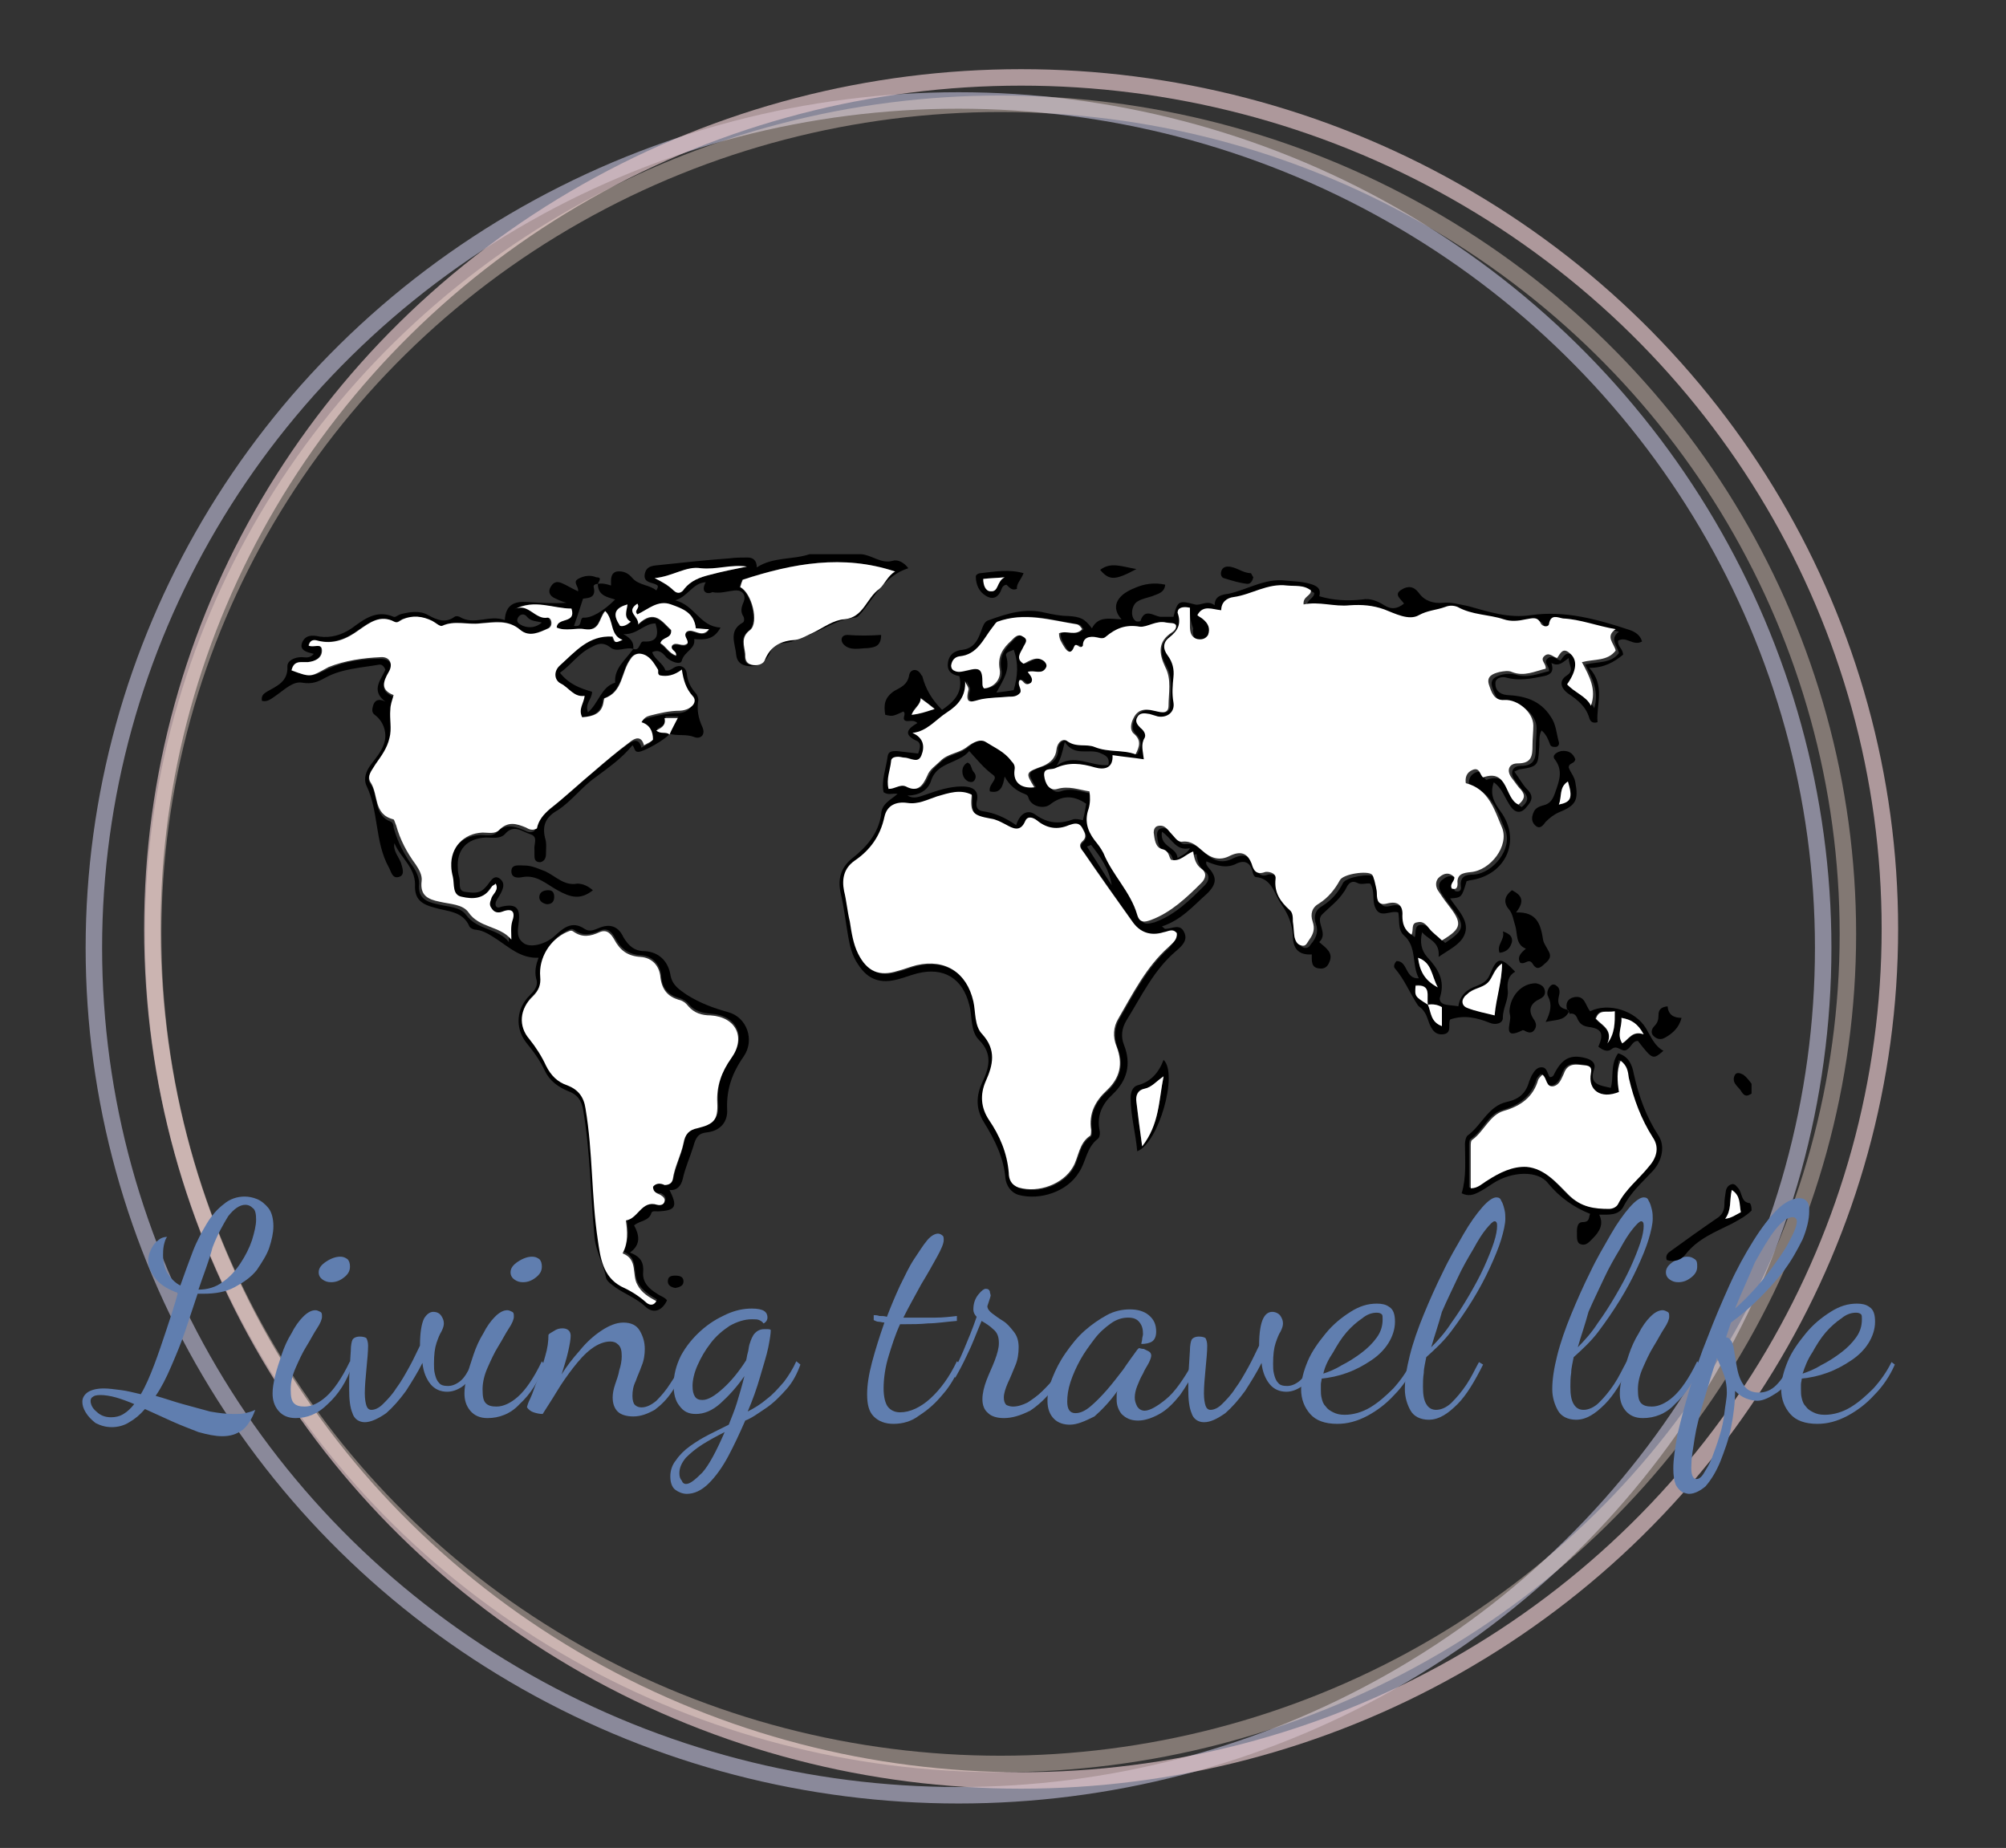 <?xml version="1.0" encoding="utf-8"?>
<!-- Generator: Adobe Illustrator 23.0.3, SVG Export Plug-In . SVG Version: 6.00 Build 0)  -->
<svg version="1.1" id="Layer_1" xmlns="http://www.w3.org/2000/svg" xmlns:xlink="http://www.w3.org/1999/xlink" x="0px" y="0px"
	 viewBox="0 0 243.6 224.4" style="enable-background:new 0 0 243.6 224.4;" xml:space="preserve">
<rect x="0" y="0" width="243.6" height="224.4" fill="#333333" stroke="none"/>
<style type="text/css">
	.st0{opacity:0.7;fill:none;stroke:#B0AFC7;stroke-width:2;stroke-miterlimit:10;enable-background:new    ;}
	.st1{opacity:0.7;fill:none;stroke:#E1C3C8;stroke-width:2;stroke-miterlimit:10;enable-background:new    ;}
	.st2{opacity:0.4;fill:none;stroke:#F7DFD3;stroke-width:2;stroke-miterlimit:10;enable-background:new    ;}
	.st3{fill:#607EAF;}
	.st4{fill:#FFFFFF;}
	.st5{fill:none;}
</style>
<g id="Background_rings">
	<ellipse class="st0" cx="116.4" cy="115.1" rx="105" ry="102.9"/>
	<ellipse class="st1" cx="124" cy="112.8" rx="105.5" ry="103.4"/>
	<ellipse class="st2" cx="121.5" cy="113.4" rx="102.9" ry="100.8"/>
</g>
<g id="Photo_World">
</g>
<g id="Text">
	<g>
		<g>
			<path class="st3" d="M27,174.4c-0.9,0-1.8-0.2-2.9-0.5c-1-0.4-2.1-0.8-3.2-1.3s-2.2-1-3.3-1.5c-0.6,0.7-1.2,1.2-1.9,1.6
				c-0.6,0.4-1.4,0.6-2.1,0.6c-0.8,0-1.4-0.2-2-0.5c-0.5-0.4-0.9-0.8-1.2-1.3s-0.4-0.9-0.4-1.3c0-0.4,0.2-0.8,0.6-1.1s1.1-0.5,2-0.5
				c0.6,0,1.3,0.1,2.1,0.2c0.8,0.1,1.5,0.3,2.4,0.5c0.6-1,1.1-2.2,1.6-3.5s1-2.8,1.5-4.3s1-3,1.4-4.5c-1.1-0.4-2-0.9-2.6-1.6
				c-0.6-0.7-1-1.5-1-2.3c0-0.4,0.1-0.9,0.3-1.3c0.2-0.4,0.4-0.8,0.8-1.1c0.3-0.3,0.7-0.5,1.2-0.5c-0.2,0.2-0.3,0.6-0.4,1
				c-0.1,0.5-0.1,0.9-0.1,1.2c0,0.9,0.2,1.7,0.6,2.3s0.9,1.1,1.5,1.4c0.5-1.4,1-2.8,1.5-4.1s1.1-2.4,1.7-3.4s1.3-1.8,2.1-2.4
				c0.7-0.6,1.6-0.9,2.5-0.9c0.5,0,1,0.1,1.5,0.3s1,0.6,1.4,1.1s0.6,1.3,0.6,2.2c0,0.8-0.2,1.7-0.5,2.6c-0.3,0.9-0.9,1.8-1.5,2.7
				c-0.7,0.9-1.6,1.5-2.7,2.1s-2.4,0.8-3.8,0.8c0,0-0.1,0-0.2,0s-0.3,0-0.5,0c-0.5,1.5-1,3-1.5,4.5s-1.1,2.9-1.7,4.3
				c-0.6,1.4-1.2,2.6-1.9,3.6c1.1,0.3,2.2,0.7,3.3,1c1.1,0.3,2.2,0.6,3.3,0.9c1.1,0.2,2,0.3,2.9,0.3c0.5,0,1,0,1.4-0.1
				s0.8-0.2,1.2-0.4c-0.4,1.1-0.9,1.9-1.5,2.4C28.7,174.2,27.9,174.4,27,174.4z M13.5,172.1c0.5,0,1-0.1,1.5-0.4
				c0.5-0.3,0.9-0.7,1.3-1.2c-0.7-0.3-1.5-0.6-2.2-0.8s-1.4-0.3-1.9-0.3s-0.8,0.1-0.9,0.2c-0.2,0.1-0.3,0.3-0.3,0.5
				c0,0.4,0.2,0.9,0.7,1.3C12.2,171.9,12.8,172.1,13.5,172.1z M24.1,156.6c1.1,0,2.1-0.3,2.9-0.9c0.9-0.6,1.6-1.4,2.2-2.3
				c0.6-0.9,1.1-1.9,1.4-2.8c0.3-1,0.5-1.8,0.5-2.5s-0.1-1.2-0.4-1.4c-0.3-0.3-0.6-0.4-0.9-0.4c-0.7,0-1.4,0.5-2.1,1.4
				c-0.6,1-1.3,2.2-1.9,3.8C25.4,153.1,24.7,154.8,24.1,156.6z"/>
			<path class="st3" d="M35.9,172.2c-0.9,0-1.6-0.3-2.1-0.9c-0.5-0.6-0.7-1.3-0.7-2.1c0-0.6,0.1-1.2,0.3-2.1
				c0.2-0.8,0.5-1.7,0.8-2.6c0.3-0.9,0.7-1.8,1.2-2.6c0.4-0.8,0.9-1.5,1.4-2s1-0.8,1.5-0.8c0.2,0,0.4,0.1,0.6,0.2
				c0.2,0.1,0.2,0.3,0.2,0.6s-0.2,0.8-0.6,1.4s-0.8,1.4-1.3,2.2s-0.9,1.7-1.3,2.6s-0.6,1.8-0.6,2.6c0,0.9,0.1,1.4,0.4,1.7
				s0.7,0.4,1.3,0.4c0.8,0,1.7-0.4,2.6-1.2s1.9-2.2,2.9-4.3l0.3,0.4c-0.7,2.1-1.7,3.6-3,4.8C38.6,171.7,37.3,172.2,35.9,172.2z
				 M40.2,155.7c-0.4,0-0.7-0.1-1-0.3s-0.5-0.5-0.5-0.9c0-0.5,0.3-0.9,0.9-1.3c0.6-0.4,1.2-0.6,1.7-0.6c0.4,0,0.6,0.1,0.9,0.3
				c0.2,0.2,0.3,0.5,0.3,0.9c0,0.5-0.2,0.9-0.7,1.3C41.3,155.5,40.8,155.7,40.2,155.7z"/>
			<path class="st3" d="M44.3,172.7c-0.7,0-1.3-0.4-1.5-1.1c-0.3-0.7-0.4-1.7-0.4-2.9c0,0,0-0.4,0-1.1c0-0.7,0.1-1.9,0.2-3.6
				c0-0.6,0.1-1.1,0.2-1.3c0.1-0.2,0.4-0.4,0.9-0.4c0.4,0,0.7,0.1,0.8,0.2c0.1,0.2,0.2,0.5,0.2,0.9c0,0.8-0.1,1.7-0.2,2.8
				c-0.1,1.1-0.2,2.1-0.2,3c0,0.7,0.1,1.2,0.2,1.5c0.1,0.3,0.3,0.5,0.6,0.5c0.4,0,0.9-0.2,1.4-0.7s1.1-1.1,1.6-1.9
				c0.6-0.8,1.1-1.7,1.6-2.6c0.5-0.9,0.9-1.8,1.3-2.6c0-1.6,0.2-2.7,0.5-3.3c0.3-0.5,0.7-0.8,1.1-0.8c0.5,0,0.8,0.2,1,0.5
				s0.3,0.6,0.3,0.9c0,0.3-0.1,0.6-0.3,1c-0.2,0.3-0.4,0.8-0.6,1.4c-0.2,0.6-0.3,1.4-0.3,2.5c0,0.4,0,0.8,0.1,1.2s0.2,0.8,0.5,1.1
				c0.2,0.3,0.6,0.4,1.1,0.4s1-0.2,1.5-0.6c0.5-0.4,0.9-1.1,1.4-2.1l0.5,0.4c-0.5,1.2-1.1,2-1.7,2.4c-0.6,0.4-1.2,0.6-1.8,0.6
				c-0.8,0-1.5-0.3-2-0.9s-0.9-1.5-1-2.6c-0.6,1.2-1.3,2.3-2,3.4c-0.8,1.1-1.6,2-2.4,2.7C45.9,172.3,45,172.7,44.3,172.7z"/>
			<path class="st3" d="M59.2,172.2c-0.9,0-1.6-0.3-2.1-0.9c-0.5-0.6-0.7-1.3-0.7-2.1c0-0.6,0.1-1.2,0.3-2.1
				c0.2-0.8,0.5-1.7,0.8-2.6c0.3-0.9,0.7-1.8,1.2-2.6c0.4-0.8,0.9-1.5,1.4-2s1-0.8,1.5-0.8c0.2,0,0.4,0.1,0.6,0.2
				c0.2,0.1,0.2,0.3,0.2,0.6s-0.2,0.8-0.6,1.4s-0.8,1.4-1.3,2.2s-0.9,1.7-1.3,2.6s-0.6,1.8-0.6,2.6c0,0.9,0.1,1.4,0.4,1.7
				s0.7,0.4,1.3,0.4c0.8,0,1.7-0.4,2.6-1.2s1.9-2.2,2.9-4.3l0.3,0.4c-0.7,2.1-1.7,3.6-3,4.8C62,171.7,60.6,172.2,59.2,172.2z
				 M63.5,155.7c-0.4,0-0.7-0.1-1-0.3s-0.5-0.5-0.5-0.9c0-0.5,0.3-0.9,0.9-1.3c0.6-0.4,1.2-0.6,1.7-0.6c0.4,0,0.6,0.1,0.9,0.3
				c0.2,0.2,0.3,0.5,0.3,0.9c0,0.5-0.2,0.9-0.7,1.3C64.6,155.5,64.1,155.7,63.5,155.7z"/>
			<path class="st3" d="M76.9,172c-0.8,0-1.5-0.2-1.9-0.6c-0.4-0.4-0.6-1-0.6-1.7c0-0.5,0.1-1,0.3-1.6c0.2-0.6,0.4-1.1,0.5-1.7
				c0.2-0.6,0.3-1.2,0.3-1.7c0-0.7-0.1-1.1-0.4-1.4s-0.6-0.4-1-0.4c-0.7,0-1.5,0.3-2.3,0.9c-0.8,0.6-1.5,1.4-2.2,2.3
				c-0.7,0.9-1.4,1.9-2,2.9s-1.2,1.9-1.7,2.7c-0.4,0-0.8-0.1-1.1-0.2c-0.3-0.1-0.6-0.3-0.8-0.6c0-0.1,0.1-0.5,0.4-1.1
				s0.5-1.4,0.9-2.3s0.6-1.8,0.9-2.8s0.4-1.8,0.4-2.6c0.1-0.2,0.4-0.3,0.7-0.5c0.3-0.2,0.6-0.3,1-0.3c0.6,0,1,0.3,1,0.9
				c0,0.4-0.1,1-0.3,1.9c-0.2,0.9-0.5,1.8-0.8,2.8c0.6-1,1.4-2,2.2-2.9c0.8-1,1.7-1.8,2.6-2.4c0.9-0.6,1.8-1,2.7-1
				c0.9,0,1.6,0.3,2,1s0.6,1.4,0.6,2.2c0,0.7-0.1,1.4-0.4,2.1c-0.2,0.6-0.5,1.2-0.7,1.8c-0.3,0.6-0.4,1.2-0.4,1.8
				c0,0.5,0.1,0.9,0.3,1.1c0.2,0.2,0.5,0.3,0.8,0.3c0.6,0,1.2-0.3,1.8-0.8c0.6-0.6,1.2-1.3,1.7-2.1c0.6-0.9,1.1-1.7,1.5-2.6l0.4,0.5
				c-0.5,1.2-1.1,2.2-1.7,3.1c-0.6,0.9-1.3,1.6-2.1,2.2C78.6,171.7,77.8,172,76.9,172z"/>
			<path class="st3" d="M83.4,181.4c-0.5,0-1-0.2-1.4-0.5s-0.6-0.9-0.6-1.6c0-0.7,0.2-1.4,0.7-2c0.4-0.6,1-1.2,1.7-1.7
				s1.5-1,2.3-1.4s1.6-0.8,2.4-1.2c0.3-0.8,0.7-1.7,1-2.7s0.6-2,0.9-3.2c-0.9,1.3-1.9,2.4-2.9,3.3c-1,0.9-2,1.3-3,1.3
				c-0.9,0-1.5-0.3-2-1c-0.5-0.6-0.7-1.5-0.7-2.5c0-1.2,0.3-2.4,0.9-3.6c0.6-1.1,1.4-2.1,2.4-3s2-1.5,3.1-2s2.1-0.7,3.1-0.7
				c0.7,0,1.2,0.1,1.5,0.3s0.4,0.5,0.4,0.8c0,0.2-0.1,0.4-0.2,0.5s-0.2,0.2-0.3,0.2c-0.1-0.2-0.3-0.3-0.5-0.4
				c-0.2-0.1-0.5-0.1-0.9-0.1c-0.9,0-1.8,0.3-2.7,0.8c-0.9,0.6-1.7,1.3-2.3,2.1c-0.7,0.9-1.2,1.8-1.6,2.7s-0.6,1.8-0.6,2.5
				c0,0.6,0.1,1,0.3,1.3c0.2,0.3,0.5,0.4,0.9,0.4c0.7,0,1.5-0.5,2.5-1.4s1.9-2,2.8-3.4c0.1-0.3,0.1-0.6,0.2-0.9
				c0.1-0.3,0.1-0.6,0.2-1c0.1-0.3,0.2-0.7,0.5-1.2c0.3-0.4,0.7-0.7,1.3-0.7c0.1,0,0.2,0,0.4,0c0.1,0,0.3,0,0.4,0.1
				c0,0.4-0.1,1.1-0.3,2.1s-0.6,2.2-1,3.6c-0.4,1.4-0.9,2.8-1.5,4.2c0.8-0.4,1.6-0.9,2.3-1.5c0.8-0.6,1.4-1.3,2.1-2.1
				c0.6-0.8,1.1-1.6,1.5-2.5l0.5,0.4c-0.4,1.1-0.9,2.1-1.7,3c-0.8,0.9-1.6,1.7-2.5,2.3s-1.7,1.2-2.5,1.5c-0.7,1.6-1.4,3.1-2.1,4.4
				c-0.7,1.3-1.5,2.4-2.3,3.2C85.2,181,84.3,181.4,83.4,181.4z M83.3,180.2c0.5,0,1.1-0.5,2-1.4c0.8-0.9,1.7-2.6,2.7-4.9
				c-1,0.5-1.9,1-2.7,1.5c-0.8,0.5-1.5,1.1-2,1.6c-0.5,0.6-0.8,1.2-0.8,1.9c0,0.4,0.1,0.7,0.3,0.9C82.9,180.1,83.1,180.2,83.3,180.2
				z"/>
			<path class="st3" d="M108.5,172.9c-1,0-1.8-0.3-2.4-0.9c-0.6-0.6-0.8-1.5-0.8-2.7c0-1.1,0.2-2.4,0.6-3.9s0.9-3.1,1.5-4.8
				c-0.2,0-0.5-0.1-0.7-0.1s-0.4-0.1-0.6-0.2v-0.6c0.2,0,0.4,0,0.7,0.1c0.3,0,0.6,0,0.9,0.1c0.5-1.3,1-2.5,1.6-3.8
				c0.6-1.2,1.1-2.3,1.7-3.2s1.1-1.7,1.6-2.3s1-0.8,1.3-0.8c0.2,0,0.4,0.1,0.5,0.2c0.2,0.1,0.2,0.3,0.2,0.6c0,0.4-0.3,1.1-0.8,2
				s-1.1,2-1.9,3.3c-0.7,1.3-1.5,2.7-2.2,4.1c0.2,0,0.4,0,0.7,0s0.5,0,0.7,0c0.8,0,1.6,0,2.5,0s1.8-0.1,2.6-0.2v0.6
				c-1.3,0.1-2.5,0.3-3.5,0.3c-1,0.1-2,0.1-2.8,0.1c-0.1,0-0.2,0-0.3,0c-0.1,0-0.2,0-0.3,0c-0.6,1.3-1,2.6-1.4,3.9
				c-0.4,1.3-0.6,2.7-0.6,3.9c0,1,0.2,1.8,0.5,2.2s0.8,0.7,1.5,0.7c1.2,0,2.5-0.6,3.7-1.7c1.2-1.1,2.3-2.6,3.2-4.5l0.5,0.4
				c-0.6,1.3-1.3,2.6-2.2,3.6c-0.9,1.1-1.8,1.9-2.9,2.6C110.7,172.6,109.6,172.9,108.5,172.9z"/>
			<path class="st3" d="M121.9,172.2c-0.8,0-1.5-0.2-1.9-0.6c-0.5-0.4-0.7-1-0.7-1.7s0.2-1.5,0.5-2.3s0.7-1.6,1-2.4
				c0.3-0.8,0.5-1.5,0.5-2.1c0-0.8-0.2-1.3-0.7-1.7c-0.4-0.4-0.9-0.7-1.4-1c-0.6,1.4-1.1,2.8-1.7,4c-0.6,1.3-1.1,2.2-1.5,2.9
				l-0.3-0.6c0.3-0.6,0.8-1.5,1.3-2.7s1.1-2.6,1.6-4.1c-0.2-0.2-0.4-0.5-0.4-0.9c0-0.7,0.2-1.3,0.6-1.8s0.7-0.7,0.9-0.7
				c0.3,0,0.4,0.1,0.5,0.3c0,0.2,0.1,0.4,0.1,0.5s-0.1,0.4-0.2,0.7s-0.2,0.6-0.2,0.6c0,0.3,0.2,0.6,0.6,0.9c0.4,0.3,0.8,0.6,1.3,0.9
				c0.5,0.3,0.9,0.8,1.3,1.3s0.6,1.1,0.6,1.9c0,0.7-0.1,1.5-0.4,2.2s-0.6,1.5-0.9,2.1c-0.3,0.7-0.5,1.3-0.5,1.8
				c0,0.4,0.1,0.7,0.3,0.9c0.2,0.1,0.5,0.2,0.8,0.2c0.6,0,1.2-0.2,1.8-0.5c0.6-0.4,1.2-0.8,1.8-1.4c0.6-0.6,1.1-1.1,1.5-1.7
				c0.5-0.6,0.8-1.2,1-1.7l0.5,0.4c-0.5,1-1.1,2-1.9,3c-0.8,1-1.7,1.8-2.6,2.4C123.9,171.9,122.9,172.2,121.9,172.2z"/>
			<path class="st3" d="M129.9,173c-0.7,0-1.4-0.2-1.9-0.7c-0.5-0.5-0.8-1.2-0.8-2.2c0-0.9,0.2-1.8,0.6-2.8c0.4-1,0.9-2,1.6-3
				c0.7-1,1.4-1.9,2.3-2.7c0.9-0.8,1.8-1.4,2.7-1.9s1.9-0.7,2.8-0.7c0.9,0,1.7,0.2,2.3,0.7s0.9,1.1,0.9,2c0,0.6-0.2,1-0.5,1.2
				s-0.8,0.3-1.3,0.3c0-0.2,0.1-0.4,0.1-0.6c0-0.2,0.1-0.4,0.1-0.6c0-0.6-0.1-1-0.4-1.4c-0.3-0.4-0.7-0.6-1.4-0.6s-1.4,0.2-2.1,0.7
				c-0.7,0.5-1.4,1.1-2,1.9s-1.2,1.6-1.7,2.5s-0.9,1.8-1.2,2.7s-0.4,1.7-0.4,2.4c0,0.9,0.3,1.4,1,1.4c0.6,0,1.2-0.3,1.8-0.8
				s1.3-1.2,2-2s1.3-1.6,2-2.5c0.6-0.9,1.2-1.7,1.7-2.4c0.1-0.1,0.2-0.2,0.2-0.2c0.1,0,0.3,0.1,0.6,0.1c0.2,0.1,0.4,0.2,0.6,0.3
				c0.2,0.1,0.3,0.3,0.3,0.5s-0.1,0.5-0.3,0.9s-0.5,0.8-0.7,1.3c-0.3,0.5-0.5,1-0.7,1.5s-0.3,1-0.3,1.4s0.1,0.7,0.3,1.1
				c0.2,0.3,0.5,0.5,0.9,0.5c0.6,0,1.5-0.5,2.6-1.4s2.1-2.4,3.2-4.3l0.4,0.4c-0.5,1.3-1.2,2.4-1.9,3.4c-0.8,1-1.6,1.8-2.5,2.3
				s-1.8,0.8-2.6,0.8c-0.9,0-1.5-0.3-2-0.8c-0.4-0.5-0.6-1.1-0.6-1.7c0-0.1,0-0.3,0-0.5s0-0.4,0.1-0.6c-1,1.4-2,2.4-2.8,3.1
				C131.7,172.6,130.8,173,129.9,173z"/>
			<path class="st3" d="M146.2,172.7c-0.7,0-1.3-0.4-1.5-1.1c-0.3-0.7-0.4-1.7-0.4-2.9c0,0,0-0.4,0-1.1c0-0.7,0.1-1.9,0.2-3.6
				c0-0.6,0.1-1.1,0.2-1.3c0.1-0.2,0.4-0.4,0.9-0.4c0.4,0,0.7,0.1,0.8,0.2c0.1,0.2,0.2,0.5,0.2,0.9c0,0.8-0.1,1.7-0.2,2.8
				c-0.1,1.1-0.2,2.1-0.2,3c0,0.7,0.1,1.2,0.2,1.5c0.1,0.3,0.3,0.5,0.6,0.5c0.4,0,0.9-0.2,1.4-0.7s1.1-1.1,1.6-1.9
				c0.6-0.8,1.1-1.7,1.6-2.6c0.5-0.9,0.9-1.8,1.3-2.6c0-1.6,0.2-2.7,0.5-3.3s0.7-0.8,1.1-0.8s0.8,0.2,1,0.5s0.3,0.6,0.3,0.9
				c0,0.3-0.1,0.6-0.3,1c-0.2,0.3-0.4,0.8-0.6,1.4c-0.2,0.6-0.3,1.4-0.3,2.5c0,0.4,0,0.8,0.1,1.2s0.2,0.8,0.5,1.1
				c0.2,0.3,0.6,0.4,1.1,0.4s1-0.2,1.5-0.6s0.9-1.1,1.4-2.1l0.5,0.4c-0.5,1.2-1.1,2-1.7,2.4c-0.6,0.4-1.2,0.6-1.8,0.6
				c-0.8,0-1.5-0.3-2-0.9s-0.9-1.5-1-2.6c-0.6,1.2-1.3,2.3-2,3.4c-0.8,1.1-1.6,2-2.4,2.7C147.8,172.3,147,172.7,146.2,172.7z"/>
			<path class="st3" d="M162.4,172.9c-1.5,0-2.6-0.4-3.3-1.2s-1.1-1.8-1.1-3c0-1.1,0.3-2.2,0.8-3.4s1.3-2.3,2.2-3.4
				c0.9-1.1,1.9-1.9,3-2.6c1.1-0.7,2.1-1,3.2-1c0.6,0,1.1,0.1,1.5,0.4c0.5,0.3,0.7,0.9,0.7,1.8c0,0.9-0.3,1.8-0.8,2.6
				s-1.2,1.5-2.1,2.1c-0.9,0.6-1.8,1.1-2.9,1.5s-2.1,0.6-3.1,0.7c0,0.2-0.1,0.5-0.1,0.7s0,0.4,0,0.6c0,0.4,0,0.7,0.1,1.1
				c0.1,0.4,0.2,0.7,0.5,1c0.2,0.3,0.5,0.5,0.9,0.7s0.8,0.3,1.4,0.3c1,0,2.1-0.3,3.1-0.9c1-0.6,1.9-1.4,2.8-2.3c0.9-1,1.6-2,2.2-3.2
				l0.4,0.3c-0.6,1.4-1.5,2.7-2.5,3.7c-1,1.1-2.1,1.9-3.2,2.5C164.8,172.6,163.6,172.9,162.4,172.9z M160.7,166.8
				c0.6-0.2,1.4-0.5,2.2-1c0.8-0.4,1.6-0.9,2.4-1.5c0.8-0.6,1.4-1.2,1.9-1.9s0.7-1.4,0.7-2.2c0-0.3,0-0.5-0.1-0.6s-0.3-0.2-0.6-0.2
				c-0.6,0-1.2,0.2-1.8,0.7c-0.6,0.4-1.3,1-1.9,1.7c-0.6,0.7-1.1,1.5-1.6,2.4C161.3,165.1,160.9,165.9,160.7,166.8z"/>
			<path class="st3" d="M173.5,172.4c-1,0-1.8-0.4-2.2-1.1c-0.4-0.7-0.7-1.6-0.7-2.6c0-1.2,0.2-2.5,0.6-4.1c0.4-1.6,1-3.3,1.7-5
				s1.5-3.5,2.3-5.1c0.8-1.7,1.7-3.2,2.5-4.6s1.6-2.5,2.3-3.3s1.3-1.2,1.7-1.2c0.3,0,0.5,0.1,0.6,0.4c0.2,0.3,0.3,0.7,0.4,1.1
				c0.1,0.4,0.1,0.8,0.1,1.1c0,0.6-0.2,1.5-0.5,2.5s-0.8,2.2-1.4,3.5c-0.6,1.3-1.3,2.6-2.1,3.9s-1.7,2.6-2.6,3.8
				c-0.9,1.2-2,2.2-3,3.1c-0.1,0.6-0.3,1.3-0.3,1.9c-0.1,0.6-0.1,1.2-0.1,1.7c0,0.9,0.1,1.6,0.4,2.1c0.3,0.5,0.7,0.7,1.2,0.7
				c0.6,0,1.3-0.3,1.9-0.9s1.2-1.3,1.8-2.2s1-1.8,1.5-2.7l0.5,0.3c-1,2-2,3.7-3.1,4.8S174.8,172.4,173.5,172.4z M173.8,163.6
				c0.8-0.8,1.7-1.8,2.4-2.9c0.8-1.1,1.5-2.2,2.2-3.4s1.3-2.3,1.8-3.4s0.9-2.1,1.2-3s0.4-1.6,0.4-2c0-0.2,0-0.4-0.1-0.5
				s-0.1-0.1-0.2-0.1c-0.2,0-0.5,0.3-1,0.9c-0.5,0.6-1,1.4-1.6,2.5c-0.6,1-1.3,2.2-1.9,3.5c-0.6,1.3-1.3,2.7-1.9,4.1
				C174.7,160.8,174.2,162.2,173.8,163.6z"/>
			<path class="st3" d="M191.4,172.4c-1,0-1.8-0.4-2.2-1.1c-0.4-0.7-0.7-1.6-0.7-2.6c0-1.2,0.2-2.5,0.6-4.1c0.4-1.6,1-3.3,1.7-5
				s1.5-3.5,2.3-5.1c0.8-1.7,1.7-3.2,2.5-4.6s1.6-2.5,2.3-3.3s1.3-1.2,1.7-1.2c0.3,0,0.5,0.1,0.6,0.4c0.2,0.3,0.3,0.7,0.4,1.1
				c0.1,0.4,0.1,0.8,0.1,1.1c0,0.6-0.2,1.5-0.5,2.5s-0.8,2.2-1.4,3.5c-0.6,1.3-1.3,2.6-2.1,3.9s-1.7,2.6-2.6,3.8
				c-0.9,1.2-2,2.2-3,3.1c-0.1,0.6-0.3,1.3-0.3,1.9c-0.1,0.6-0.1,1.2-0.1,1.7c0,0.9,0.1,1.6,0.4,2.1c0.3,0.5,0.7,0.7,1.2,0.7
				c0.6,0,1.3-0.3,1.9-0.9s1.2-1.3,1.8-2.2s1-1.8,1.5-2.7l0.5,0.3c-1,2-2,3.7-3.1,4.8S192.7,172.4,191.4,172.4z M191.6,163.6
				c0.8-0.8,1.7-1.8,2.4-2.9c0.8-1.1,1.5-2.2,2.2-3.4s1.3-2.3,1.8-3.4s0.9-2.1,1.2-3s0.4-1.6,0.4-2c0-0.2,0-0.4-0.1-0.5
				s-0.1-0.1-0.2-0.1c-0.2,0-0.5,0.3-1,0.9c-0.5,0.6-1,1.4-1.6,2.5c-0.6,1-1.3,2.2-1.9,3.5c-0.6,1.3-1.3,2.7-1.9,4.1
				C192.5,160.8,192,162.2,191.6,163.6z"/>
			<path class="st3" d="M199.5,172.2c-0.9,0-1.6-0.3-2.1-0.9c-0.5-0.6-0.7-1.3-0.7-2.1c0-0.6,0.1-1.2,0.3-2.1
				c0.2-0.8,0.5-1.7,0.8-2.6s0.7-1.8,1.2-2.6c0.4-0.8,0.9-1.5,1.4-2s1-0.8,1.5-0.8c0.2,0,0.4,0.1,0.6,0.2s0.2,0.3,0.2,0.6
				s-0.2,0.8-0.6,1.4c-0.4,0.6-0.8,1.4-1.3,2.2s-0.9,1.7-1.3,2.6c-0.4,0.9-0.6,1.8-0.6,2.6c0,0.9,0.1,1.4,0.4,1.7s0.7,0.4,1.3,0.4
				c0.8,0,1.7-0.4,2.6-1.2s1.9-2.2,2.9-4.3l0.3,0.4c-0.7,2.1-1.7,3.6-3,4.8C202.3,171.7,200.9,172.2,199.5,172.2z M203.8,155.7
				c-0.4,0-0.7-0.1-1-0.3s-0.5-0.5-0.5-0.9c0-0.5,0.3-0.9,0.9-1.3c0.6-0.4,1.2-0.6,1.7-0.6c0.4,0,0.6,0.1,0.9,0.3s0.3,0.5,0.3,0.9
				c0,0.5-0.2,0.9-0.7,1.3S204.4,155.7,203.8,155.7z"/>
			<path class="st3" d="M205.1,181.4c-0.2,0-0.5-0.1-0.8-0.2c-0.3-0.2-0.6-0.5-0.8-0.9c-0.2-0.5-0.3-1.1-0.3-2
				c0-1.1,0.2-2.4,0.5-4.1c0.4-1.7,0.9-3.6,1.5-5.6s1.3-4.1,2.2-6.3c0.8-2.1,1.7-4.2,2.6-6.2s1.9-3.8,2.9-5.4c1-1.6,2-2.9,2.9-3.8
				s1.9-1.4,2.7-1.4c0.5,0,0.8,0.2,1,0.5s0.2,0.7,0.2,1.1c0,1-0.3,2.2-0.8,3.4c-0.6,1.2-1.3,2.5-2.2,3.7s-2,2.4-3.1,3.5
				s-2.3,2.1-3.4,2.9c-0.1,0.3-0.2,0.6-0.3,0.9c-0.1,0.3-0.2,0.6-0.3,0.9c0.3,0,0.5,0.2,0.6,0.4c0.2,0.2,0.2,0.5,0.3,0.7
				c0.2,1.1,0.3,2,0.5,2.9s0.5,1.5,0.9,2s1,0.7,1.7,0.7c0.8,0,1.5-0.3,2.1-0.9c0.6-0.6,1.2-1.5,1.9-2.6l0.5,0.4
				c-0.6,1.4-1.4,2.5-2.3,3.1s-1.7,1-2.4,1c-0.4,0-0.9-0.1-1.4-0.3s-0.9-0.5-1.3-0.9c0,1.5-0.2,3-0.5,4.5s-0.8,2.8-1.3,4.1
				c-0.5,1.2-1.1,2.2-1.8,3C206.5,181,205.8,181.4,205.1,181.4z M206,179.6c0.3,0,0.6-0.2,0.9-0.7c0.3-0.5,0.7-1.1,1-1.9
				c0.3-0.8,0.6-1.6,0.9-2.6c0.3-0.9,0.5-1.9,0.6-2.8s0.3-1.8,0.3-2.5s-0.1-1.4-0.3-2s-0.5-1.3-0.9-2.2c-0.6,1.8-1.1,3.5-1.6,5.2
				s-0.9,3.2-1.1,4.5s-0.4,2.4-0.4,3.2C205.3,179.1,205.6,179.6,206,179.6z M210.7,158.9c1.6-1.4,2.9-2.9,4-4.3
				c1.1-1.5,2-2.7,2.6-3.9c0.6-1.1,0.9-1.9,0.9-2.4c0-0.3-0.2-0.5-0.5-0.5c-0.6,0-1.3,0.5-2.1,1.5s-1.6,2.4-2.5,4
				C212.4,155,211.5,156.9,210.7,158.9z"/>
			<path class="st3" d="M220.7,172.9c-1.5,0-2.6-0.4-3.3-1.2s-1.1-1.8-1.1-3c0-1.1,0.3-2.2,0.8-3.4s1.3-2.3,2.2-3.4
				c0.9-1.1,1.9-1.9,3-2.6c1.1-0.7,2.1-1,3.2-1c0.6,0,1.1,0.1,1.5,0.4c0.5,0.3,0.7,0.9,0.7,1.8c0,0.9-0.3,1.8-0.8,2.6
				s-1.2,1.5-2.1,2.1c-0.9,0.6-1.8,1.1-2.9,1.5s-2.1,0.6-3.1,0.7c0,0.2-0.1,0.5-0.1,0.7s0,0.4,0,0.6c0,0.4,0,0.7,0.1,1.1
				c0.1,0.4,0.2,0.7,0.5,1c0.2,0.3,0.5,0.5,0.9,0.7s0.8,0.3,1.4,0.3c1,0,2.1-0.3,3.1-0.9c1-0.6,1.9-1.4,2.8-2.3c0.9-1,1.6-2,2.2-3.2
				l0.4,0.3c-0.6,1.4-1.5,2.7-2.5,3.7c-1,1.1-2.1,1.9-3.2,2.5C223.1,172.6,221.9,172.9,220.7,172.9z M218.9,166.8
				c0.6-0.2,1.4-0.5,2.2-1c0.8-0.4,1.6-0.9,2.4-1.5c0.8-0.6,1.4-1.2,1.9-1.9s0.7-1.4,0.7-2.2c0-0.3,0-0.5-0.1-0.6s-0.3-0.2-0.6-0.2
				c-0.6,0-1.2,0.2-1.8,0.7c-0.6,0.4-1.3,1-1.9,1.7c-0.6,0.7-1.1,1.5-1.6,2.4C219.5,165.1,219.2,165.9,218.9,166.8z"/>
		</g>
	</g>
</g>
<g>
	<path d="M72.6,70.9c0.5-0.1,1,0,1.6,0.2c0-0.7-0.1-1.5,0.7-1.7c0.8-0.1,1.4,0.2,1.9,0.8c0.8,0.9,2.1,0.8,2.9,1.5
		c0.3-0.5,0.2-0.6,0-0.7c-0.5-0.3-1.6-0.2-1.4-1.3c0.2-1.1,1.2-1,1.9-1.1c2.8-0.3,5.6-0.6,8.4-0.8c0.7-0.1,1.5-0.1,2.2-0.1
		c0.6,0,1.1,0.3,1.1,1.2c2-1.3,4.3-0.9,6.4-1.6c2.1,0,4.2,0,6.3,0c1.3,0.1,2.4,1.2,3.8,0.8c0.6-0.2,1.4,0.2,1.9,0.9
		c-2.8,0.9-4,3.3-5.6,5.3c-0.3,0.3-0.5,0.7-0.9,0.7c-2.1,0.2-3.7,1.4-5.6,2.1c-1.1,0.4-2.1,1-3.3,1c-0.9-0.1-1.1,0.6-1.4,1.2
		c-0.5,1-1.2,1.6-2.3,1.6c-1,0-1.7-0.4-1.8-1.4c-0.1-1.3-1-2.9,0.8-3.9c0.2-0.1,0.2-0.5,0.1-0.7c-0.4-0.6-0.3-1.1,0-1.8
		c0.3-0.7,0-1.5-1.1-1.4c-0.9,0.1-1.8,0.4-2.7,0.2C86,72.2,85,72,85.7,70.7c-1.6,0.1-2.1,1.7-3.7,2.2c2.4,0.6,3,3.2,5.5,3.3
		c-0.8,1.5-1.9,1.5-3.2,1.4c0.2,1.2-1.2,1.5-1.5,2.6c-0.1,0.6-1.3,0.2-1.9-0.4c-0.4-0.5-0.9-1-1.7-0.6c0.3,0.9,1.3,1.3,1.6,2.2
		c0.4,0.1,0.7-0.1,1-0.3c0.8-0.5,1.5-0.1,1.6,0.7c0.1,1,0.5,1.7,1.1,2.4c0.2,0.2,0.3,0.6,0.3,0.8c-0.2,1.2,0,2.2,0.5,3.3
		c0.4,0.9-0.2,1.5-1,1.2c-1-0.4-2.1-0.1-3-0.4c0.4-0.7,0.7-1.4,1.1-2.1c-0.5,0-1,0-1.6,0c0.2,0.9-0.4,1.2-1,1.5
		c0.5,0.6,1.2,0.1,1.6,0.5c-0.4,0.7-3.2,2.3-3.9,2.3c-0.5,0-0.4-0.5-0.7-0.8c-1.3,1.6-2.9,2.7-4.5,3.9c-1.7,1.2-2.9,2.9-4.6,4
		c-1.4,0.8-1.9,1.8-1.5,3.4c0.2,0.6,0.1,1.3,0.1,1.9c0,0.5-0.2,0.9-0.7,1c-0.7,0-0.7-0.5-0.7-0.9c0-0.2,0-0.4,0-0.6
		c-0.1-0.7,0.5-1.6-0.5-1.9c-1-0.3-2-1.3-3.1,0c-0.6,0.6-1.5,0.4-2.3,0.4c-2.3,0.1-3.6,1.5-3.4,3.8c0,0.4,0.1,0.8,0.2,1.2
		c0.1,0.6-0.2,1.5,0.7,1.6c0.8,0.1,1.7,0.3,2.4-0.5c0,0,0.1-0.1,0.1-0.1c0.5-0.5,0.9-1.6,1.7-1c0.8,0.6,0.3,1.5-0.2,2.3
		c-0.2,0.3-0.4,0.6-0.3,1c0.2,0.3,0.4,0.2,0.7,0.1c1.7-0.4,2.3,0.1,2.1,1.8c-0.1,1-0.4,2,0.7,2.7c0.9,0.5,2.6,0,3.6-0.9
		c1-0.9,2.1-2,3.7-0.9c0.6,0.4,1.2,0.1,1.7-0.1c1.4-0.6,2.4-0.2,3,1.1c0.6,1,1.3,1.7,2.6,1.7c1.7,0.1,2.8,1.2,3.1,2.8
		c0.2,1.3,1,1.8,2,2.5c1.6,1,3.2,1.6,5,2.1c2.3,0.6,3.3,3.4,1.9,5.4c-1.4,2-2.1,4-2,6.4c0.1,1.5-0.8,2.6-2.4,2.8
		c-1.1,0.1-1.4,0.6-1.7,1.7c-0.4,1.3-1,2.6-1.3,4c-0.2,0.8-0.7,1.4-1.6,1.3c1,2,0.8,2.5-1.4,2.6c-0.3,0-0.7-0.1-0.8,0.2
		c-0.3,1-1.4,0.9-2.1,1.5c0.6,1.1,0.9,2.3-0.5,3.3c1.3,0.5,1.7,1.2,1.6,2.4c-0.1,1.2,0.7,2,1.7,2.6c0.4,0.3,0.9,0.4,1.2,0.8
		c-0.6,1.3-1.7,1.7-2.7,0.7c-1.2-1.1-2.8-1.6-4-2.6c-0.3-0.2-0.6-0.5-0.7-0.8c-0.3-1.7-1.2-3.1-1.4-4.9c-0.5-5.2-0.5-10.4-1.4-15.6
		c-0.2-1.1-0.7-1.8-1.8-2.2c-1.2-0.5-2.2-1.2-2.8-2.4c-0.6-1.3-1.4-2.4-2.3-3.5c-1.4-1.8-1.2-4.2,0.5-5.8c0.6-0.6,1-1.2,0.7-2
		c-0.2-0.9,0-1.7,0.3-2.5c-2.1,0.1-3.5-1.2-5-2.2c-0.8-0.5-1.6-1.1-2.6-1.2c-0.3,0-0.7-0.2-0.8-0.4c-0.8-1.9-2.7-1.8-4.3-2.3
		c-1.5-0.4-2.4-1-2.3-2.8c0-2.1-1.8-3.3-2.5-5c-0.2,0.9,0.5,1.6,0.8,2.4c0.2,0.7,0.5,1.5-0.3,1.7c-0.8,0.2-0.9-0.7-1.2-1.2
		c-1.7-3.1-1.2-6.8-2.7-9.9c-0.4-0.9,0-1.8,0.5-2.5c0.6-0.8,1.3-1.6,1.6-2.5c0.5-1.3,0-2.8-1.1-3.6c-0.4-0.3-0.3-0.7-0.2-1.1
		c0.2-0.7,0.7-0.9,1.5-0.5c-1.9-1.4-0.4-2.8,0-3.9c-0.2-0.4-0.4-0.6-0.7-0.6c-2.3,0.4-4.6,0.5-6.6,1.6c-0.9,0.5-1.6,0.8-2.8,0.6
		c-1.1-0.2-2.1,0.8-3.1,1.5c-0.6,0.4-1.1,0.9-1.8,0.7c-0.1-0.7,0.3-0.9,0.6-1.1c1.2-0.7,2.6-1.2,2.5-3.1c0-0.7,0.9-1.1,1.7-1.1
		c0.5,0,1,0.2,1.5-0.4c-0.8-0.2-1.8-0.4-1.4-1.4c0.4-0.9,1.2-0.9,2.1-0.7c1.4,0.2,2.7-0.2,3.9-1c1.5-1.1,3-2.3,5.1-1.4
		c0.2,0.1,0.5-0.2,0.8-0.3c1.1-0.3,2.4-0.5,3.4,0.1c1.1,0.6,2.1,1,3.2,0.2c0.1-0.1,0.4-0.1,0.6,0c1.8,1.1,3.6-0.3,5.5,0.4
		c0.1-1.9,1.2-2.3,2.7-2.2c1.6,0.1,3.2,0.2,4.8,0.1c-0.4-0.1-0.9-0.3-1.3-0.5c-0.5-0.2-1-0.6-0.7-1.3c0.3-0.6,0.7-0.9,1.4-0.6
		c0.7,0.3,1.3,0.7,2,1c0.1-0.6-0.7-1.1,0-1.5c0.7-0.4,1.5-0.5,2.2-0.2C73.2,70.1,72.7,70.6,72.6,70.9c-0.2,0-0.6,0.1-0.5,0.4
		c0.3,1.3-0.6,1.3-1.3,1.4c-0.4,1.2-0.7,2.2-1.1,3.3c1.1,0.2,0.6-0.8,1.1-1c1,0.1,2.5-0.8,3.9-2.2C73.7,72.5,72.6,72.3,72.6,70.9z
		 M76.9,78.8c-0.9-0.3-2,0.5-2.8-0.2c-0.9-0.7-1.6-0.4-2.3,0c-1.5,0.7-2.4,2.1-3.8,3.1c1.1,1.4,2.5,1.9,3.9,2.3
		c0,0.9-0.9,1.4-0.5,2.5c1.3-1.1,1.6-3.1,3.3-3.6c0,0,0-0.1,0-0.1C74.6,81.1,76,80.1,76.9,78.8c0.9,0.3,0.7-1,1.3-0.9
		c1.7,0.1,1.8-0.9,1.4-2.2c-1.4,0-2.2,1.4-3.9,1.3C76.6,77.5,77,78,76.9,78.8z M35.4,81.4c2.4,0.9,2.4,0.8,4.5-0.2
		c2-0.9,4.1-1.2,6.3-1.2c1.2,0,1.7,0.8,1,1.8c-0.8,1.2-1,2.2,0.6,2.8c-0.2,0.6-0.3,1.2-0.4,1.8c-0.1,1.1,0.2,2.3-0.1,3.4
		c-0.3,1.2-1,2.2-1.7,3.2c-0.5,0.6-1.2,1.4-0.6,2.2c1,1.5,0.3,3.8,2.5,4.6c0.2,0.1,0.3,0.4,0.3,0.7c0.5,1.8,1.3,3.3,2.4,4.8
		c0.4,0.6,0.7,1.3,0.7,2c-0.2,1.7,0.8,2.2,2.2,2.5c1.2,0.3,2.8,0.3,3.5,1.3c1.4,1.9,3.9,1.6,5.2,3.3c0-0.9-0.1-1.5,0.1-2.2
		c0.3-1.1,0.1-1.7-1.2-1.2c-0.5,0.2-1,0-1.3-0.4c-0.3-0.4-0.1-0.9,0-1.3c0.2-0.5,0.8-0.9,0.5-1.7c-0.2,0.1-0.4,0.2-0.5,0.4
		c-0.9,1.5-2.3,1.4-3.6,1.2c-1.2-0.2-0.9-1.5-1.1-2.4c-0.1-0.4-0.2-0.9-0.2-1.3c-0.1-2.3,1.5-4,3.8-4.1c0.7,0,1.5,0.2,2-0.3
		c1-1.1,2.1-0.8,3.3-0.3c0.4,0.2,0.8,0.4,1.3,0.1c0.2-1,0.8-1.7,1.6-2.4c1.9-1.5,3.6-3.1,5.4-4.6c1.4-1.2,2.8-2.4,4.3-3.5
		c0.7-0.5,1.4-0.8,1.7,0.4c0.4-0.3,0.9-0.4,1.1-0.7c-0.1-1.1-0.5-1.8-1.4-2.1c0.3-0.5,0.6-0.7,1-0.8c1.2-0.3,2.4-0.6,3.7-0.6
		c1.3,0,2.1-1,1.5-1.8c-0.8-0.9-1.1-1.9-1.3-3.2C81.8,82,80.9,82.3,80,82c-0.3-0.2-0.1-0.5-0.2-0.7c-0.4-0.9-0.9-1.7-2-1.9
		c-0.5-0.1-1,0.1-1.3,0.6c-1.1,1.5-0.9,4-3.2,4.8c-0.1,0-0.1,0.3-0.1,0.4c-0.3,1.5-1.4,1.8-2.6,1.9c-0.5-1,0.2-1.7,0.3-2.6
		c-1.3,0.2-1.9-1.1-2.9-1.5c-0.8-0.4-0.9-1.5-0.1-2.2c1.9-1.6,3.5-3.6,6.4-3.5c0.3,0.8,0.3,0.8,1.2,0.4c-1.7-0.5-1-2.4-2.1-3.5
		c-0.7,0.8-0.6,2.5-2.5,2.2c-1.1-0.2-2.3,0.3-3.4-0.2c0.1-1.3,2.4-0.4,1.8-2.3c-2.3,0-4.6-1.2-6.9,0.1c1.6-0.9,2.5,1.2,4,1
		c0.4-0.1,0.7,1,0.1,1.3c-1.1,0.5-2.3,1.1-3.4,0.2c-1.5-1.4-3.2-1-4.9-0.8c-1.5,0.1-3.1-0.4-4.6,0.3c-0.3,0.1-0.8-0.4-1.2-0.6
		c-1.2-0.6-2.4-0.7-3.6-0.2c-0.3,0.1-0.6,0.5-1,0.3c-1.7-0.9-3,0.1-4.3,1c-1.5,1.1-3.1,1.7-5,1.3c-0.5-0.1-0.9,0-1.1,0.6
		C38,78.6,39,77.9,39,79c0,0.9-0.8,1.4-1.7,1.4c-0.2,0-0.5,0-0.8,0C36,80.4,35.5,80.6,35.4,81.4z M79.3,144.1c0.4-0.5,1-0.4,1.5-0.4
		c0.5,0,0.9-0.2,1-0.7c0.3-1.5,1-2.9,1.3-4.4c0.2-1.1,0.7-1.5,1.7-1.8c2-0.5,2.6-1,2.4-3.1c-0.1-2.1,0.5-3.8,1.7-5.4
		c1.8-2.5,0.5-5-2.5-5.2c-1.1-0.1-2-0.3-2.7-1.1c-0.3-0.4-0.8-0.7-1.2-0.8c-1.4-0.4-2.1-1.2-2.2-2.7c-0.1-1.3-1-2.4-2.4-2.5
		c-1.6-0.1-2.5-0.8-3.2-2.1c-0.4-0.7-0.9-1.3-1.8-0.9c-1.1,0.5-2.2,0.7-3.2-0.1c-0.3-0.2-0.5,0-0.8,0.1c-2,1-3.4,3.2-3.2,5.4
		c0.1,1-0.2,1.7-0.9,2.4c-1.6,1.5-1.7,3.6-0.4,5.2c0.8,1,1.5,2,2,3.2c0.5,1.1,1.3,2,2.6,2.4c1.3,0.5,1.9,1.4,2.2,2.8
		c0.9,5.3,0.7,10.7,1.5,16c0.3,2.1,0.6,4.4,2.8,5.6c1.1,0.6,2.1,1.1,3,1.9c0.3,0.3,0.9,0.6,1.3-0.1c-0.9-0.5-1.8-1.1-2.3-2
		c-0.7-1.2,0.1-3.1-1.8-3.8c0.7-1.3,0.6-2.6,0.4-4c1.5-0.2,1.9-2.5,3.8-1.9c0.3,0.1,0.7,0.1,0.9-0.4c0.1-0.4-0.2-0.6-0.5-0.8
		C79.8,144.9,79.3,144.8,79.3,144.1z M108.7,69.4c-6.3-2.1-12.4-1-18.6,1c0,0.2-0.2,0.5-0.3,0.9c1.4,0.6,2.3,4.3,1.2,5.2
		c-1.2,0.9-0.7,1.9-0.6,2.9c0,0.6,0,1.2,0.7,1.3c0.7,0.2,1.5,0,1.7-0.6c0.7-1.8,2-2.3,3.7-2.4c0.8-0.1,1.5-0.6,2.2-0.9
		c1.2-0.5,2.4-1.5,3.7-1.6c2.4-0.2,2.7-2.6,4.3-3.7C107.4,71,107.9,69.8,108.7,69.4z M77.4,74.6c-0.4-0.6,0.4-0.8,0-1.2
		c-1.5,0.9,0.2,1.5,0.1,2.5c2-1.9,2.9-0.3,4,0.7c0.1,1-1.1,0.7-1.3,1.6c0.6,0.4,1,1.2,1.9,1.5c0-0.6-0.7-0.7-0.5-1.2
		c0.6-0.6,1.4,0.3,1.9-0.3c0.1-0.5-0.6-0.9-0.1-1.4c0.8-0.5,1.9,0.9,2.7-0.3c-0.6-0.1-1.1-0.1-1.6-0.1c-0.2-1.9-1.7-2.4-3-2.9
		C79.8,72.8,78.7,74.1,77.4,74.6z M90.7,68.8c-1.9-0.2-3.7,0.4-5.6,0.2c-1.8-0.2-3.5,1-5.6,1.2c1,0.5,1.7,1,2.3,1.5
		c0.5,0.4,0.9,0.2,1.3-0.2c0.8-1,1.9-1.4,3.1-1.7C87.7,69.4,89.2,69.1,90.7,68.8z M76.6,75.5c-0.9-0.5-0.5-1.3-0.4-2.1
		c-1.8,0.4-1.7,1.4-0.9,2.6C75.7,76.1,76.1,76,76.6,75.5z M65.8,75.6c-0.6-0.2-1.3-0.1-1.8-0.7c-0.3-0.4-0.8-0.4-1.1,0.1
		c-0.3,0.6,0.2,0.8,0.6,1C64.3,76.3,65.1,76.2,65.8,75.6z"/>
	<path d="M212.7,147c-0.7,0.7-1.5,1.1-2.4,1.6c-2,1-4.1,1.8-5.6,3.7c-0.5,0.7-1.4,1-2.3,0.7c-0.2-0.6,0.2-0.9,0.5-1.1
		c1.8-1.3,3.6-2.6,5.5-3.9c0.7-0.4,1-1,1-1.7c0-0.6,0.1-1.2,0.2-1.8c0.1-0.3,0.3-0.6,0.7-0.7c0.4-0.1,0.6,0.3,0.8,0.5
		c0.5,0.6,0.3,1.7,1.4,1.8C212.7,146.4,212.7,146.7,212.7,147z M211.4,147.2c-0.2-1-0.1-2-1.1-2.7c-0.3,1.2,0,2.4-0.8,3.5
		C210.3,147.9,210.8,147.5,211.4,147.2z"/>
	<path d="M212.7,132.8c-0.5,0.3-0.8,0.4-1.2-0.2c-0.3-0.6-1.2-1-0.9-1.9c0.2-0.6,0.7-0.4,1.1-0.2c0.4,0.3,0.7,0.7,1,1.1
		C212.7,132,212.7,132.4,212.7,132.8z"/>
	<path d="M109,96.4c-0.7-0.1-1.1,0.2-1.7-0.2c-0.3-1.4,0.3-2.9,0.5-4.4c0.1-0.6,0.6-0.6,1.1-0.6c0.8,0.1,1.7,0.2,2.6,0.3
		c0.2-0.6,0.4-1.2-0.1-1.5c-1.8-0.8-1.2-1.5,0-2.2c-0.5-0.5-1.1-0.1-1.5-0.3c-0.4-0.3,0.2-0.8-0.2-1.1c-1.3,0.6-1.3,0.6-2.2,0.4
		c-0.2-1.2-0.1-2.1,1.1-2.9c0.7-0.4,1.6-0.7,1.8-1.9c0.1-0.7,1-1,1.5,0c0,0,0.1,0.1,0.1,0.1c0.4,1.6,1.2,2.9,2.4,4.1
		c1.3-0.9,2.6-2,2.1-4.1c-0.6-0.1-1.5-0.4-1.4-1.5c0.1-1.1,0.8-1.6,1.8-1.7c1.6-0.2,2-1.6,2.4-2.7c0.2-0.5,0.4-0.8,0.8-0.9
		c2.2-0.8,4.4-1.5,6.8-0.9c0.9,0.2,1.9,0.4,2.8,0.4c1.5,0.1,2,0.3,2.9,1.5c0.8-1.6,2.3-1.1,3.6-1.1c-1.3-1.4-0.7-2.9,1.6-3.8
		c1.1-0.5,2.4-0.7,3.7-0.4c-0.1,1-0.9,1.1-1.6,1.4c-0.6,0.2-1.2,0.3-1.7,0.6c-0.8,0.4-1,1.9-0.3,2.4c0.1,0.1,0.5,0.1,0.6,0
		c0.5-1.6,1.6-0.6,2.4-0.5c0.5,0,1.1,0,1.6,0c0.5-2,0.7-2,2.6-1.5c0.7,0.2,1.5-0.6,2.4,0.1c0-1.2,1-1.3,1.7-1.4
		c2.3-0.5,4.4-1.9,6.9-1.6c1,0.1,2,0.1,3,0.4c0.7,0.2,1.4,0.5,1.1,1.5c1.7,0.5,3.4,0.6,5.2,0.4c1-0.2,1.9,0.2,2.7,0.7
		c0.8,0.5,1.5,0.5,2.4-0.2c-0.4-0.6-1.3-1.1-0.3-1.7c0.8-0.5,1.5-0.4,2.1,0.4c0.7,1,1.8,1.3,2.9,1.2c1.1-0.1,2,0.2,3.1,0.4
		c2.5,0.7,4.9,1.5,7.6,1.1c4.1-0.6,8.1,0.5,12,1.8c0.6,0.2,1.3,0.6,1.5,1.4c-1.1,0.6-1.9-0.7-2.9-0.1c-0.1,0.7,0.6,1,0.6,1.7
		c-1.1,0.9-2.3,1.6-4.1,1.6c2,2.2,0.8,4.5,1,6.6c-0.7,0.2-0.9-0.2-1-0.5c-0.4-1.4-1.4-2.2-2.6-3c-0.8-0.6-1.2-1.5-0.1-2.2
		c0.9-0.6,0.2-1.2,0.2-2.1c-0.7,0.5-1.2,1.1-2.1,0.6c0.3,1,0,1.4-0.9,1.6c-1.5,0.3-3,0.6-4.5,0.2c-0.6-0.2-1.5,0-1.4,0.8
		c0,0.6,0.4,1.2,1.4,1.3c2.1,0.1,4,0.6,5.3,2.6c0.7,1,0.7,2.1,1,3.1c0.1,0.3-0.1,0.6-0.4,0.6c-0.3,0-0.6,0-0.7-0.4
		c-0.2-0.5-0.4-1.1-1-1.6c-0.4,0.7-0.2,1.5-0.3,2.2c-0.1,2-0.2,2.2-2.2,2.5c-0.2,0-0.4,0.1-0.8,0.3c0.6,0.8,1,1.6,1.6,2.2
		c1,1,0.2,1.7-0.3,2.3c-0.8,0.8-1.5,0.2-1.9-0.5c-0.6-0.9-0.9-2-1.9-2.7c-0.5,1.4,0,2.4,0.8,3.5c2.6,3.5,0.7,7.8-3.7,8.4
		c-0.1,0-0.3,0.1-0.4,0.1c-0.6,2-0.6,2-2,2.1c0.9,1.4,2.5,2.8,1.7,4.5c-0.5,1.1-1.8,1.7-3.1,2.6c0.2-1.9-1.3-2.1-2-3
		c-0.3,1.2-0.1,2.2,0.6,3c1.3,1.4,2.2,2.8,1.6,4.8c-0.2,0.5,0.1,0.9,0.7,1c0.5,0.1,1,0.1,1.5,0.2c0.2-1.4,1.1-2.1,2.3-2.5
		c0.7-0.3,1.2-0.6,1.5-1.3c0.9-2.2,1.3-2.3,3.1-0.4c-0.9,0.5-1,1.4-0.9,2.3c0.1,1.1-0.6,2.1-0.6,3.3c0,0.7-0.9,0.9-1.6,0.6
		c-1.5-0.6-3.1-1-4.8-0.4c-0.3,0.6,0.3,1.7-0.9,1.8c-1.1,0.1-1.5-0.9-1.8-1.8c-0.2-0.6-0.5-1.2-1.1-1.6c0,0-0.1-0.1-0.1-0.1
		c-1-1.5-1.6-3.1-2.8-4.5c-0.2-0.2-0.1-0.6,0.2-0.9c1.4,0,1,2.2,2.7,2.1c-0.9-1.7-0.2-3.8-1.8-5.2c-0.8-0.7-0.5-1.9-0.7-2.8
		c-1-0.3-2.2,0.8-2.8-0.6c-0.4-0.9,0-2-0.6-2.9c-0.5-0.1-1.1,0.2-1.6-0.1c-0.6-0.3-1,0-1.3,0.6c-0.1,0.2-0.2,0.4-0.3,0.5
		c-0.7,1.1-1.7,1.8-2.6,2.7c-1,0.9,0.8,2.3-0.4,3.4c0.8,0.7,1.8,1.3,1.2,2.5c-0.2,0.5-0.6,0.8-1.2,0.7c-1-0.1-0.9-0.9-0.9-1.7
		c-1.7,0.1-2.3-0.8-2.3-2.3c-0.1-1.4-0.5-2.5-1.4-3.8c-0.9-1.3-1.1-3.1-3.1-3.3c-0.2,0-0.4-0.5-0.4-0.7c-0.3-1.1-1-1.4-2-0.9
		c-1.2,0.6-2.4,0.2-3.6-0.3c-0.1,0.4,0.1,0.5,0.2,0.7c1.1,1.2,1.1,2-0.1,3.2c-1.7,1.5-3.1,3.2-5.5,4c0.3,0.2,0.3,0.3,0.4,0.3
		c0.8,0,1.8-0.7,2.3,0.4c0.5,1-0.3,1.7-1,2.3c-2.7,2.3-4.2,5.5-6,8.4c-0.6,1-0.7,2-0.3,3c0.9,2.3,0.4,4.3-1.4,6
		c-1.2,1.1-1.9,2.5-1.6,4.2c0.1,0.4,0.1,1-0.2,1.2c-1.4,1.1-1.4,2.8-2.3,4.1c-1.4,2.3-4.7,3.4-7.3,2.7c-1-0.3-1.5-1.2-1.6-2
		c-0.2-2.5-1.3-4.7-2.6-6.8c-1-1.6-1-3.2-0.2-4.9c0.8-1.7,1.3-3.4-0.4-5.1c-1.1-1.1-0.8-2.9-1.2-4.3c-0.8-3.2-3.1-4.6-6.3-3.8
		c-0.8,0.2-1.5,0.5-2.3,0.7c-2.1,0.6-3.7,0.1-4.9-1.8c-0.7-1-1-2.2-1.2-3.4c-0.3-1.7-0.5-3.5-0.9-5.2c-0.4-1.7,0-3.1,1.3-4.2
		c1.8-1.4,3.2-3,3.6-5.3C107,97.6,108.1,97.2,109,96.4z M173.4,122c-0.2-1,0.5-2.5-1.5-2.4C171.9,121,171.9,121,173.4,122
		c0.4,0.9,0.3,2.1,1.7,2.6c0-0.9,0-1.6,0-2.3C174.6,122,174,121.9,173.4,122z M144.5,73.8c-0.9-0.2-1.4,0.1-1.1,0.9
		c0.6,1.3,0,2.2-1,3c-0.9,0.7-0.9,1.4-0.2,2.2c0.6,0.8,0.8,1.6,0.7,2.6c-0.1,1-0.2,2.1,0,3.1c0.2,1.1-0.8,1.9-1.9,1.7
		c-0.3-0.1-0.7-0.2-1-0.3c-0.6-0.1-1.2-0.2-1.5,0.4c-0.3,0.5,0,1,0.4,1.3c0.4,0.3,0.7,0.8,0.5,1.2c-0.5,0.8-0.2,1.6-0.1,2.6
		c-1.3-0.2-2.5-0.3-3.8-0.5c0.1,1.7-1,1.8-2.1,1.5c-1.7-0.4-3.2-0.7-4.9,0.1c-0.5,0.3-1.4,0-1.3,0.9c0.1,0.9,0.6,1.9,1.6,1.6
		c1.4-0.5,2.6,0.1,3.9,0.3c0.1,0.7,0.1,1.5-0.1,2.1c-0.5,1.4-0.3,2.6,0.7,3.8c0.4,0.5,0.8,1,1.1,1.6c1.1,2.6,3.3,4.6,4.1,7.5
		c0.3,1,0.9,0.8,1.7,0.6c2.5-0.9,4.3-2.7,6.1-4.5c0.5-0.5,0.7-1.2,0-1.7c-0.7-0.5-0.9-1.3-1-2.1c-1,0.3-1.6,1.4-2.7,1
		c-0.3-0.5-0.2-1.1-1.1-1.3c-0.8-0.2-0.9-1.2-1-2c0-0.3,0.1-0.7,0.5-0.8c0.9-0.2,1.2,0.5,1.7,1c0.4,0.4,0.7,1,1.3,0.9
		c1-0.1,1.7,0.4,2.4,1.1c1,1,2.1,1.3,3.4,0.6c1.3-0.6,2.1-0.3,2.6,1c0.3,0.7,0.6,1.4,1.6,1c0.3-0.1,1.4,0,1.3,0.8
		c-0.1,1.6,0.6,2.7,1.7,3.8c0.4,0.3,0.4,0.9,0.4,1.4c0,0.7,0,1.3,0.2,1.9c0.1,0.4,0.3,0.9,0.8,1c0.6,0.1,0.7-0.4,1-0.7
		c0.5-0.7,0.7-1.4,0.4-2.2c-0.3-0.9-0.1-1.7,0.8-2.2c1.1-0.7,1.9-1.6,2.5-2.8c0.4-0.7,3.3-1.2,3.9-0.7c0.2,0.2,0.2,0.4,0.3,0.7
		c0.1,0.5,0.3,1.1,0.3,1.6c0,0.9,0.1,1.5,1.3,1.2c1.2-0.3,1.8,0.2,1.8,1.5c-0.1,0.9,0.2,1.7,1.1,2.3c0.2-0.5-0.1-1.4,0.7-1.5
		c0.7-0.1,1.1,0.4,1.5,0.8c0.4,0.5,1,0.9,1.5,1.4c2.4-1.6,2.5-2.1,0.7-4.4c-0.4-0.5-0.8-1.1-1.2-1.7c-0.3-0.6-0.4-1.2,0.2-1.6
		c0.6-0.5,1.2-0.6,1.8,0c0.1,0.6-0.7,0.9-0.3,1.4c0.6,0.2,0.8-0.2,0.7-0.6c-0.1-1.2,0.6-1.4,1.6-1.4c2.4-0.2,4.7-3.2,3.8-5.4
		c-0.9-2.1-1.6-4.7-4.4-5.4c-0.1-0.7,0.1-1.3,0.8-1.6c0.9-0.4,0.8,0.6,1.3,0.9c3.1-1.1,2.6,2.5,4.3,3.3c0.7-0.6,0.9-1.1,0.3-1.8
		c-0.4-0.4-0.7-0.9-1.1-1.4c-0.7-0.9-0.4-1.8,0.7-1.8c1.7,0,1.8-1,1.8-2.2c0-0.8,0.1-1.6,0.1-2.4c0-1.6-1.9-3.2-3.5-3.1
		c-1.3,0.1-1.6-1-1.9-1.9c-0.3-1,0.5-1.3,1.3-1.5c0.5-0.1,1-0.1,1.5,0c1.5,0.5,2.8-0.1,4.1-0.4c0.1-0.6-0.7-1-0.2-1.5
		c0.6-0.6,1.1,0.1,1.6,0.2c0.4-0.5,0.7-1.2,1.5-0.6c1,0.8,0.9,2.1-0.3,3.8c0.9,1,2.3,1.4,2.9,2.6c0.6-2-0.2-3.6-1.1-5.3
		c1.6-0.4,3.1-0.1,4.1-1.4c-0.2-0.9-1.2-1.7,0-2.6c-2.2-0.4-4.2-1.2-6.4-1.3c-0.6,0-1.5-0.6-1.7,0.7c0,0.3-0.8,0.3-1-0.1
		c-0.4-0.9-1.1-0.6-1.8-0.5c-0.9,0.2-1.8,0.3-2.7,0c-1.8-0.6-3.9-0.5-5.6-1.5c-0.4-0.2-1-0.2-1.5,0c-1,0.4-2.1,0.4-3.2,1
		c-1.3,0.7-2.9-0.2-4.2-0.7c-1.4-0.6-2.8-0.7-4.2-0.5c-1.9,0.2-3.7-0.6-5.6-0.1c-0.1-0.9,0.9-1,0.9-1.7c-0.9-0.6-1.9-0.4-2.9-0.6
		c-2.3-0.3-4.3,1.1-6.5,1.4c-0.9,0.1-1.5,0.6-1.5,1.6c-1.1-0.1-2.2-0.6-2.9,0.6c0.2,0.1,0.5,0.3,0.7,0.5c0.5,0.5,0.9,1.1,0.6,1.9
		c-0.2,0.5-0.7,0.7-1.3,0.5c-0.9-0.2-1-0.9-0.9-1.6C144.5,75.3,144.5,74.6,144.5,73.8z M142.9,113.3c-0.6-0.5-1.1-0.2-1.5,0
		c-1.6,0.6-2.9,0-3.8-1.3c-2-2.8-3.9-5.6-5.9-8.4c-0.3-0.4-0.7-0.8-0.2-1.3c0.7-0.6,0.3-1.2,0-1.7c-0.4-0.7-1-0.5-1.6-0.3
		c-1.4,0.5-2.7,0.4-3.9-0.6c-0.4-0.3-1.1-0.6-1.4,0.1c-0.6,1.5-1.5,0.9-2.4,0.4c-0.6-0.3-1.1-0.6-1.8-0.7c-2.2-0.3-2.4-0.6-2.3-2.9
		c-1.4-0.7-2.8-0.2-4.2,0.2c-1.2,0.4-2.3,1-3.6,0.8c-1.4-0.2-2.5,0.2-2.8,1.7c-0.4,2.3-1.7,4-3.6,5.3c-1.3,0.9-1.6,2.2-1.3,3.7
		c0.3,1.2,0.4,2.5,0.7,3.7c0.3,1.3,0.4,2.7,1,3.9c1.1,2.1,2.6,2.8,4.8,2.1c0.8-0.2,1.5-0.5,2.3-0.7c3.5-0.8,6.1,0.9,6.9,4.4
		c0.3,1.4,0.1,3,1.1,4c1.7,1.9,1.3,3.7,0.4,5.7c-0.8,1.6-0.6,3.2,0.4,4.7c1.3,2,2.2,4,2.4,6.4c0.1,0.7,0.4,1.5,1.2,1.8
		c2.4,0.7,5.4-0.4,6.6-2.5c0.7-1.3,0.7-2.9,2.1-3.8c0.1-0.1,0.1-0.5,0.1-0.7c-0.3-2,0.5-3.6,1.9-4.8c1.6-1.5,2-3.3,1.2-5.3
		c-0.4-1.1-0.4-2.3,0.2-3.4c1.8-3.1,3.4-6.3,6.1-8.7C142.4,114.5,143,114.1,142.9,113.3z M142.8,75.9c-0.3-0.3-0.6-0.2-1-0.3
		c-1.2-0.3-2.3,0.6-3.2,0.5c-1.7-0.2-2.9,0.2-4.1,1.2c-0.3,0.3-0.7,0.2-1.1,0.1c-0.9-0.2-1.7,0-1.7,1c-0.4,0.6-0.7-0.6-1.1,0.2
		c-0.4,1-0.9,0.5-1.2-0.1c-0.3-0.5-0.6-0.9-0.6-1.6c0.9-0.4,2,0.4,2.8-0.5c-0.1-0.1-0.2-0.3-0.3-0.4c-0.1-0.1-0.2-0.2-0.4-0.2
		c-3.2-0.5-6.4-1.6-9.6-0.3c-0.3,0.1-0.4,0.4-0.6,0.7c-1.1,1.4-1.8,3.3-4,3.5c-0.7,0-1,0.5-1,1.1c0,0.3,0.1,0.6,0.5,0.7
		c0.5,0.1,1,0,1.5-0.1c1.6-0.4,1.9-0.1,1.8,1.5c0,0.3,0,0.5,0.2,0.7c1.1-0.1,2.2-1,1.9-2.3c-0.3-1.6,0.4-2.5,1.4-3.5
		c0.4-0.4,0.8-0.9,1.4-0.5c0.7,0.4,0.2,1,0,1.4c-0.3,0.7-0.9,1.3,0.1,1.9c0.8-0.3,1.6-1,2.5-0.3c0.3,0.2,0.4,0.5,0.2,0.8
		c-0.5,0.9-1.5,0.2-2.2,0.5c0.4,0.5,0.8,0.9,0.4,1.3c-0.8,0.6-0.9-0.5-1.4-0.3c-0.3,0.6,0.3,1.1,0.1,1.5c-0.4,0.5-0.9,0.5-1.4,0.5
		c-1.1,0.1-2.2,0.1-3.3,0.3c-1,0.2-2.1,0.9-1.6-1.1c0.1-0.3-0.3-0.7-0.4-1.1c0.1,1.8-0.8,2.8-2.2,3.8c-1.3,0.9-2.3,2.3-4.2,2.5
		c1.3,0.6,1.5,1.7,1.1,2.7c-0.4,1.1-1.4,0.3-2.1,0.3c-0.2,0-0.5-0.1-0.7-0.1c-0.5-0.1-0.9,0.1-0.9,0.6c-0.1,1.1-0.6,2.1-0.3,3.3
		c0.7-0.1,1.4-0.7,2.1-0.3c1.5,0.8,2.1-0.2,2.6-1.3c0.4-0.8,1-1.3,1.6-1.8c0.9-0.8,2.1-0.8,3.1-1.6c0.5-0.4,1.5-1.3,2.4-0.7
		c1.1,0.7,2.3,1.2,3.1,2.3c0.2,0.3,0.4,0.6,0.4,1.1c-0.2,1.5,0.8,2.3,2.4,2.1c-1.1-1.9-1.1-1.8,1.1-2.6c0.9-0.3,1.6-0.9,1.6-2
		c0-0.9,0.8-1.3,1.3-1c1.1,0.8,2.3,0.3,3.3,0.7c1.7,0.7,3.4,0.3,5,0.9c0.5-0.9,0.7-1.7-0.2-2.5c-0.5-0.5-0.4-1.2-0.1-1.8
		c0.6-1,1.4-1.3,2.5-1c0.6,0.2,1.7,0.6,1.8-0.6c0-1.6,0.4-3.2-0.4-4.7c-0.9-1.6-1-3,0.8-4.2C142.7,76.6,142.9,76.3,142.8,75.9z
		 M110.2,96.6c0.8,0.5,1.5,0.1,2.2-0.1c1.4-0.5,2.9-1,4.4-1c1.1,0,2.2,0.3,1.8,1.9c-0.1,0.6,0.1,1,0.7,1.1c1.5,0.2,2.8,0.8,4.1,1.7
		c0.4-1.3,1.3-2,2.3-1.3c1.5,1.1,3,1.2,4.6,0.6c0.3-0.1,0.8,0,1.2,0.1c0.2-0.7,0.3-1.4,0.4-2c-1.6-1.1-3-1-4.4,0.1
		c-0.8,0.6-2.3,0.2-2.6-0.8c-0.1-0.4-0.3-0.4-0.5-0.5c-1-0.4-1.8-1-2.4-2.1c-0.2,1.2-0.5,2.1-1.8,1.8c-0.2-0.9,1.1-1.5,0.4-2
		c-1.1-0.8-1.9-1.8-2.9-2.9c-0.6,0.7-1.2,0.9-1.8,1.2c-1.1,0.5-2.3,0.9-2.8,2.3C112.8,95.8,111.8,96.6,110.2,96.6z M181.5,123.3
		c0.1-2.2,0.9-4.1,0.9-6.3c-1.1,0.6-1.1,1.7-1.7,2.3c-0.7,0.7-1.8,0.6-2.5,1.4c-0.1,0.1-0.3,0.3-0.4,0.4c-0.3,0.6-0.2,1.1,0.4,1.3
		C179.3,122.8,180.4,123,181.5,123.3z M128.3,93c2.1-1.6,4.2,0.1,6.3-0.1c0.2-1-0.4-1.2-1.1-1.5c-1.4-0.5-3,0.5-4.2-1.3
		C129,91.4,128.8,92.2,128.3,93z M123.1,78.9c-0.4,0.2-1.1,0.3-0.9,0.8c0.5,1.7-0.4,2.9-1.2,4.4c0.9-0.1,1.5-0.2,2.1-0.3
		C123.6,82.1,123.7,80.5,123.1,78.9z M141.1,101c-0.3,1.9,1.8,1.8,1.9,3.2c0.6-0.4,1.1-0.5,1.5-1.2
		C142.8,103.4,142.3,101.8,141.1,101z M172.2,116.3c0.2,1.5,0.7,2.7,2.4,3.6C173.8,118.4,173.9,116.9,172.2,116.3z M132.5,102.6
		c-0.2,0.1-0.3,0.1-0.5,0.2c1,1.6,2,3.1,3,4.7C134.7,105.5,133.6,104,132.5,102.6z M110.7,86.8c1-0.1,1.9-0.3,2.8-0.8
		c-0.6-0.4-1.1-0.8-1.7-1.3C111.8,85.6,110.9,85.9,110.7,86.8z"/>
	<path d="M196.5,127.9c1.3,0.4,1.7,1.4,1.9,2.5c0.6,2.7,1.5,5.2,3,7.5c0.8,1.2,0.5,3-0.7,4.3c-1.3,1.4-2.7,2.6-3.6,4.4
		c-0.6,1-1.7,0.9-2.9,0.9c0.6,1.2,0,2.1-0.8,2.9c-0.4,0.4-0.8,0.9-1.4,0.7c-0.5-0.1-0.5-0.7-0.5-1.1c0-0.6-0.1-1.6,0.7-1.6
		c0.9,0,0.7-0.6,0.9-1c-2-0.8-3.7-2-5.1-3.7c-1.2-1.6-4.4-1.5-6.7,0c-0.6,0.4-1.2,0.8-1.8,1.1c-0.6,0.3-1.2,0.5-2,0.1
		c0.6-2,0.4-4,0.4-6c0-0.3,0.1-0.8,0.3-1c1.7-1.2,2.5-3.6,4.8-4.1c1.4-0.3,2.3-1,2.7-2.5c0.1-0.2,0.2-0.5,0.3-0.7
		c0.3-0.5,0.6-1,1.2-1c0.7,0,0.7,0.8,1,1.2c0.5,0,0.5-0.4,0.7-0.7c0.9-1.6,1.9-2.1,3.7-1.6c0.7,0.2,1.2,0.6,1,1.3
		c-0.7,1.9,0.7,2,2,2.3C196,130.9,195.5,129.3,196.5,127.9z M196.6,132.6c-2.2,0.9-3.9-0.2-3.6-2.4c0.1-0.5,0-0.8-0.5-0.9
		c-1.1-0.1-2.2-0.5-2.8,1c-0.2,0.6-0.5,1.3-1.2,1.5c-1,0.2-0.8-1-1.4-1.4c-0.2,0.2-0.4,0.4-0.5,0.6c-0.6,2.1-2.1,3.2-4.2,3.8
		c-1.7,0.5-2.3,2.5-3.8,3.5c-0.2,0.1-0.2,0.6-0.2,0.8c0,1.7,0,3.4,0,5.1c0.9,0,1.5-0.6,2.1-1c1.5-0.9,3.1-1.7,4.7-1.6
		c2.2,0.1,3.7,2,5.1,3.4c1.5,1.5,3.1,1.7,4.9,1.7c0.5,0,0.9-0.2,1.1-0.6c0.9-1.8,2.5-3,3.7-4.5c0.9-1,1.4-2.3,0.5-3.6
		c-1.5-2.2-2.4-4.6-2.9-7.2c-0.2-0.7-0.3-1.5-1-2.1C196.3,130.1,196.4,131.3,196.6,132.6z"/>
	<path d="M190.3,122.6c-0.2-0.7,0-1.3,0.8-1.5c1.4-0.3,1.4,1,2,1.7c2.2-1.1,5.5-0.1,6.8,2.1c0.6,1,1,2.1,2.1,2.7
		c-1.3,1.1-1.3,1.1-3.1-1.2c-0.7,0-0.8,0.8-1.4,1.1c-0.6,0.3-1.1-0.7-1.8-0.1c-0.5,0.4-1.1,0.1-1.6-0.3c0.7-1.6,0.4-2.2-1.2-2.4
		c-0.6-0.1-1-0.3-1.3-0.9c-0.2-0.5-0.4-0.8-1-0.7C190.5,122.7,190.4,122.6,190.3,122.6z M195.2,126.7c0.9-1.2,1-2.5,0.8-3.9
		c-0.9,0.1-1.9-0.4-2.3,0.9C194.4,124.5,195.9,125.1,195.2,126.7z M199.6,125.6c-0.7-1.3-1.5-1.8-2.7-2c0.1,1.1-0.6,2,0.1,3.1
		C197.8,126.3,198.2,125.2,199.6,125.6z"/>
	<path d="M184.6,116.9c-0.4-0.7,0.1-1.2,0.7-1.7c-1.3-0.5-1-1.9-1.3-2.8c-0.2-0.6-0.3-1.4-0.7-1.9c-0.8-0.9-0.6-1.7,0.3-2.4
		c1.2,0.6,1.6,1.3,0.5,2.7c2.6-0.1,3,1.5,3.3,3.4c0.1,0.4,0.4,0.8,0.6,1.2c0.5,0.8,0.1,1.2-0.5,1.7c-0.6,0.6-1,0.6-1.4-0.1
		C185.6,116.3,185.2,117.2,184.6,116.9z"/>
	<path d="M191.3,92.2c-0.1,0.6-0.8,0.4-0.8,1c0.2,0.6,0.7,1.1,0.8,1.8c0.4,2.1,0.1,2.8-1.9,3.6c-0.7,0.3-1.2,0.7-1.7,1.2
		c-0.3,0.4-0.7,1-1.3,0.4c-0.5-0.5-0.4-1.1-0.1-1.7c0.2-0.4,0.7-0.6,1.1-0.7c0.9-0.2,1.2-0.8,1.5-1.7c0.5-1.4,0.9-2.6-0.1-3.9
		c-0.4-0.5,0.3-0.9,0.8-1C190.4,91.1,191,91.4,191.3,92.2z M189.3,97.7c1.5-0.4,1.7-0.9,1.1-2.8C189.3,95.6,189.7,96.8,189.3,97.7z"
		/>
	<path d="M186.5,119.4c0.5,0.1,1,0.3,1.1,0.9c0.1,0.5-0.2,0.8-0.6,1c-1.1,0.5-1.5,1.3-0.8,2.4c0.3,0.4,0.5,0.9,0.1,1.4
		c-0.3,0.4-0.7,0.3-1.1,0.1c-0.1-0.1-0.2-0.1-0.3-0.1c-2.4,1.2-1.5-0.6-1.5-1.6c0-0.2-0.1-0.5-0.1-0.7
		C183.4,120.9,184.8,119.4,186.5,119.4z"/>
	<path d="M138.1,139.8c-0.2-2.3-0.8-4.3-0.8-6.5c0-0.6,0.2-1.3,0.8-1.5c1.6-0.4,2.6-1.5,3.2-3.1
		C143.1,130.4,140.7,138.8,138.1,139.8z M141.3,130.7c-0.9,0.7-1.4,1.4-2.3,1.5c-0.9,0.1-1.1,0.8-1,1.6c0.2,1.7,0.4,3.3,0.7,5.4
		C140.8,136.5,140.7,133.6,141.3,130.7z"/>
	<path d="M72,108.1c-1.5,1.2-2.7,0.9-4.3,0c-1.3-0.7-2.5-1.9-4.2-1.6c-0.5,0.1-1.4,0.2-1.4-0.7c0-0.9,0.9-0.7,1.6-0.7
		c0.9,0,1.7,0.4,2.5,0.7c1.3,0.6,2.3,1.8,3.9,1.5C70.8,107.3,71.4,107.6,72,108.1z"/>
	<path d="M124.3,69.6c-0.3,0.8-0.9,1.3-0.8,1.9c-0.7,0.3-1-0.3-1.3-0.5c-0.4,0.1-0.5,0.3-0.6,0.6c-0.3,0.8-0.9,1.3-1.8,0.8
		c-0.9-0.5-1.3-1.4-1.3-2.4c0-0.2,0.3-0.4,0.6-0.4C120.9,69.4,122.5,69.1,124.3,69.6z M119.4,70.3c0,0.8,0.3,1.5,0.9,1.5
		c1,0.1,0.7-1.2,1.7-1.7C121,70.2,120.2,70.2,119.4,70.3z"/>
	<path d="M202.5,122.2c0.1,1,0.7,1.4,1.7,1.4c-0.3,1.2-1.1,1.9-2,2.4c-0.5,0.3-1,0.2-1.4-0.2c-0.4-0.4-0.2-0.9,0.1-1.2
		c0.4-0.4,0.5-0.8,0.5-1.3C201.4,122.7,201.6,122.3,202.5,122.2z"/>
	<path d="M107,77.1c0,1.4-0.8,1.5-1.6,1.6c-1,0-2.2,0.4-3-0.5c-0.4-0.5-0.2-1.1,0.5-1.1C104.2,77.2,105.6,77.2,107,77.1z"/>
	<path d="M190.3,122.6c0.1,0.1,0.2,0.2,0.2,0.3c-0.6,1.1-1.6,0.9-2.8,1.2c0.6-1.2,0.8-2.1,0.3-3.1c-0.2-0.3-0.1-0.9,0.3-1.3
		c0.2-0.2,0.5-0.2,0.7,0c0.5,0.3,0.4,0.9,0.3,1.3C189.1,121.8,189.3,122.4,190.3,122.6z"/>
	<path d="M152.2,70.1c-0.1,0.4-0.3,0.8-0.7,0.8c-1-0.1-1.9-0.4-2.9-0.7c-0.3-0.1-0.4-0.5-0.3-0.8c0.1-0.4,0.4-0.6,0.8-0.6
		c1,0,1.8,0.8,2.8,0.8C152,69.7,152.1,70,152.2,70.1z"/>
	<path d="M138,69.1c-2.6,1.4-3.3,1.4-4.4,0.1C134.9,68.2,136.2,68.8,138,69.1z"/>
	<path d="M182.5,113.1c0.9,0.3,1.2,0.7,1.1,1.3c-0.2,0.7-0.6,1.2-1.5,1.3C181.7,114.7,182.8,114.1,182.5,113.1z"/>
	<path d="M66.4,109.8c-0.5-0.1-1-0.4-0.9-1c0.1-0.6,0.7-0.7,1.1-0.7c0.5,0,0.7,0.3,0.7,0.8C67.3,109.5,67,109.8,66.4,109.8z"/>
	<path d="M82,156.4c-0.5-0.1-0.9-0.3-0.9-0.8c0-0.6,0.4-0.7,0.9-0.7c0.5,0,1,0.1,1,0.7C83,156.1,82.6,156.3,82,156.4z"/>
	<path class="st4" d="M35.4,81.4c0.2-0.8,0.6-1,1.2-1c0.2,0,0.5,0,0.8,0c0.9-0.1,1.7-0.5,1.7-1.4c0-1-1-0.3-1.6-0.6
		c0.1-0.6,0.5-0.8,1.1-0.6c1.9,0.5,3.5-0.2,5-1.3c1.3-0.9,2.6-1.9,4.3-1c0.4,0.2,0.6-0.1,1-0.3c1.2-0.5,2.4-0.4,3.6,0.2
		c0.4,0.2,0.9,0.7,1.2,0.6c1.5-0.7,3.1-0.1,4.6-0.3c1.7-0.1,3.4-0.5,4.9,0.8c1.1,0.9,2.3,0.3,3.4-0.2c0.6-0.3,0.4-1.3-0.1-1.3
		c-1.5,0.3-2.4-1.9-4-1c2.4-1.3,4.7-0.1,6.9-0.1c0.6,1.9-1.7,1-1.8,2.3c1.1,0.5,2.4,0,3.4,0.2c1.9,0.3,1.7-1.3,2.5-2.2
		c1.1,1.1,0.5,2.9,2.1,3.5c-0.9,0.4-0.9,0.4-1.2-0.4c-2.9-0.2-4.5,1.8-6.4,3.5c-0.8,0.7-0.7,1.8,0.1,2.2c1,0.5,1.6,1.7,2.9,1.5
		c-0.1,0.9-0.8,1.6-0.3,2.6c1.3-0.1,2.4-0.4,2.6-1.9c0-0.1,0.1-0.4,0.1-0.4c2.3-0.8,2-3.2,3.2-4.8c0.3-0.5,0.8-0.7,1.3-0.6
		c1,0.2,1.5,1.1,2,1.9c0.1,0.2-0.1,0.5,0.2,0.7c0.9,0.2,1.8,0,2.7-0.7c0.2,1.3,0.5,2.3,1.3,3.2c0.7,0.7-0.1,1.7-1.5,1.8
		c-1.3,0-2.5,0.3-3.7,0.6c-0.4,0.1-0.7,0.3-1,0.8c1,0.3,1.4,1.1,1.4,2.1c-0.2,0.3-0.6,0.4-1.1,0.7c-0.3-1.2-1.1-0.9-1.7-0.4
		c-1.5,1.1-2.9,2.3-4.3,3.5c-1.8,1.5-3.6,3.2-5.4,4.6c-0.8,0.7-1.4,1.4-1.6,2.4c-0.5,0.3-1,0.1-1.3-0.1c-1.2-0.5-2.2-0.8-3.3,0.3
		c-0.5,0.5-1.3,0.3-2,0.3c-2.3,0.1-3.9,1.8-3.8,4.1c0,0.4,0.1,0.9,0.2,1.3c0.2,0.9-0.1,2.2,1.1,2.4c1.3,0.3,2.7,0.3,3.6-1.2
		c0.1-0.2,0.3-0.2,0.5-0.4c0.4,0.8-0.3,1.2-0.5,1.7c-0.1,0.4-0.4,0.8,0,1.3c0.3,0.5,0.8,0.6,1.3,0.4c1.3-0.5,1.6,0.1,1.2,1.2
		c-0.2,0.7-0.1,1.4-0.1,2.2c-1.4-1.7-3.9-1.4-5.2-3.3c-0.7-1-2.2-1-3.5-1.3c-1.5-0.3-2.4-0.8-2.2-2.5c0.1-0.7-0.3-1.4-0.7-2
		c-1.1-1.5-1.9-3-2.4-4.8c-0.1-0.2-0.2-0.6-0.3-0.7C45.3,98.9,46,96.5,45,95c-0.5-0.8,0.2-1.5,0.6-2.2c0.7-1,1.4-1.9,1.7-3.2
		c0.3-1.1,0-2.3,0.1-3.4c0-0.6,0.2-1.1,0.4-1.8c-1.6-0.6-1.3-1.6-0.6-2.8c0.6-1,0.1-1.9-1-1.8c-2.1,0.1-4.3,0.4-6.3,1.2
		C37.7,82.2,37.8,82.3,35.4,81.4z"/>
	<path class="st4" d="M79.3,144.1c0,0.7,0.5,0.8,0.9,1c0.3,0.2,0.6,0.4,0.5,0.8c-0.1,0.4-0.5,0.5-0.9,0.4c-1.9-0.6-2.3,1.7-3.8,1.9
		c0.2,1.3,0.3,2.7-0.4,4c1.9,0.7,1.1,2.6,1.8,3.8c0.5,1,1.4,1.5,2.3,2c-0.4,0.7-1,0.4-1.3,0.1c-0.9-0.8-1.9-1.4-3-1.9
		c-2.2-1.2-2.5-3.5-2.8-5.6c-0.8-5.3-0.6-10.7-1.5-16c-0.2-1.4-0.9-2.3-2.2-2.8c-1.2-0.4-2-1.2-2.6-2.4c-0.5-1.1-1.2-2.2-2-3.2
		c-1.4-1.6-1.2-3.7,0.4-5.2c0.7-0.7,1-1.4,0.9-2.4c-0.2-2.3,1.2-4.5,3.2-5.4c0.3-0.1,0.5-0.3,0.8-0.1c1.1,0.8,2.1,0.6,3.2,0.1
		c0.9-0.4,1.4,0.2,1.8,0.9c0.7,1.3,1.6,2,3.2,2.1c1.4,0.1,2.3,1.1,2.4,2.5c0.2,1.5,0.9,2.3,2.2,2.7c0.5,0.1,0.9,0.4,1.2,0.8
		c0.7,0.8,1.6,1.1,2.7,1.1c3.1,0.2,4.3,2.7,2.5,5.2c-1.2,1.7-1.8,3.4-1.7,5.4c0.1,2.1-0.4,2.6-2.4,3.1c-1,0.2-1.5,0.7-1.7,1.8
		c-0.3,1.5-1.1,2.9-1.3,4.4c-0.1,0.5-0.5,0.7-1,0.7C80.3,143.7,79.7,143.6,79.3,144.1z"/>
	<path class="st4" d="M108.7,69.4c-0.9,0.5-1.3,1.6-1.9,2.1c-1.6,1.1-1.9,3.5-4.3,3.7c-1.3,0.1-2.5,1-3.7,1.6
		c-0.7,0.3-1.5,0.8-2.2,0.9c-1.7,0.1-3,0.7-3.7,2.4c-0.2,0.6-1,0.8-1.7,0.6c-0.7-0.2-0.7-0.8-0.7-1.3c-0.1-1-0.6-2,0.6-2.9
		c1.1-0.9,0.2-4.5-1.2-5.2c0.1-0.4,0.2-0.7,0.3-0.9C96.3,68.4,102.4,67.3,108.7,69.4z"/>
	<path class="st4" d="M77.4,74.6c1.3-0.6,2.5-1.8,4.1-1.2c1.4,0.5,2.8,1,3,2.9c0.5,0,1,0.1,1.6,0.1c-0.9,1.2-1.9-0.2-2.7,0.3
		c-0.5,0.5,0.2,0.9,0.1,1.4c-0.6,0.6-1.4-0.3-1.9,0.3c-0.2,0.6,0.6,0.6,0.5,1.2c-0.9-0.3-1.2-1.1-1.9-1.5c0.2-0.8,1.4-0.5,1.3-1.6
		c-1.1-1-2-2.6-4-0.7c0.1-1-1.6-1.5-0.1-2.5C77.8,73.9,76.9,74.1,77.4,74.6z"/>
	<path class="st4" d="M90.7,68.8c-1.5,0.3-3,0.6-4.5,1c-1.2,0.3-2.3,0.7-3.1,1.7c-0.3,0.5-0.8,0.7-1.3,0.2c-0.6-0.6-1.3-1-2.3-1.5
		c2.2-0.2,3.8-1.5,5.6-1.2C87,69.2,88.8,68.5,90.7,68.8z"/>
	<path class="st4" d="M81.3,89.2c-0.4-0.4-1.1,0-1.6-0.5c0.6-0.3,1.2-0.6,1-1.5c0.6,0,1.1,0,1.6,0C82,87.8,81.6,88.5,81.3,89.2
		C81.2,89.2,81.3,89.2,81.3,89.2z"/>
	<path class="st4" d="M76.6,75.5c-0.5,0.4-0.9,0.6-1.3,0.5c-0.8-1.2-0.9-2.1,0.9-2.6C76.1,74.2,75.7,75,76.6,75.5z"/>
	<path class="st4" d="M211.4,147.2c-0.6,0.3-1.1,0.7-1.9,0.8c0.8-1.1,0.5-2.2,0.8-3.5C211.4,145.2,211.2,146.2,211.4,147.2z"/>
	<path class="st4" d="M144.5,73.8c0,0.8,0,1.5,0,2.2c0,0.7,0.1,1.4,0.9,1.6c0.5,0.1,1,0,1.3-0.5c0.3-0.8,0-1.4-0.6-1.9
		c-0.2-0.2-0.5-0.3-0.7-0.5c0.7-1.3,1.8-0.7,2.9-0.6c0-1,0.7-1.5,1.5-1.6c2.2-0.3,4.1-1.7,6.5-1.4c1,0.1,2-0.1,2.9,0.6
		c0,0.7-1,0.7-0.9,1.7c1.9-0.4,3.7,0.3,5.6,0.1c1.5-0.1,2.8,0,4.2,0.5c1.3,0.5,3,1.4,4.2,0.7c1.1-0.6,2.1-0.6,3.2-1
		c0.5-0.2,1-0.2,1.5,0c1.8,1,3.8,0.9,5.6,1.5c0.9,0.3,1.8,0.2,2.7,0c0.7-0.1,1.4-0.4,1.8,0.5c0.2,0.4,0.9,0.5,1,0.1
		c0.2-1.3,1.1-0.8,1.7-0.7c2.1,0.1,4.1,0.9,6.4,1.3c-1.3,0.9-0.2,1.7,0,2.6c-1,1.3-2.5,1-4.1,1.4c0.9,1.7,1.8,3.3,1.1,5.3
		c-0.6-1.2-2-1.6-2.9-2.6c1.2-1.7,1.3-3,0.3-3.8c-0.8-0.7-1.1,0-1.5,0.6c-0.5-0.1-1-0.8-1.6-0.2c-0.5,0.5,0.3,0.9,0.2,1.5
		c-1.3,0.3-2.6,1-4.1,0.4c-0.4-0.2-1-0.1-1.5,0c-0.8,0.2-1.6,0.5-1.3,1.5c0.3,0.9,0.6,2,1.9,1.9c1.6-0.1,3.5,1.5,3.5,3.1
		c0,0.8-0.1,1.6-0.1,2.4c0,1.3-0.1,2.2-1.8,2.2c-1.1,0-1.4,0.9-0.7,1.8c0.4,0.5,0.7,1,1.1,1.4c0.6,0.7,0.4,1.2-0.3,1.8
		c-1.7-0.7-1.2-4.4-4.3-3.3c-0.4-0.3-0.4-1.3-1.3-0.9c-0.7,0.3-0.9,0.9-0.8,1.6c2.8,0.7,3.5,3.3,4.4,5.4c0.9,2.2-1.4,5.2-3.8,5.4
		c-0.9,0.1-1.7,0.2-1.6,1.4c0,0.4-0.1,0.8-0.7,0.6c-0.3-0.6,0.4-0.9,0.3-1.4c-0.6-0.6-1.2-0.5-1.8,0c-0.5,0.4-0.5,1.1-0.2,1.6
		c0.4,0.6,0.8,1.2,1.2,1.7c1.8,2.3,1.8,2.9-0.7,4.4c-0.5-0.5-1.1-0.9-1.5-1.4c-0.4-0.5-0.8-1-1.5-0.8c-0.8,0.1-0.4,1-0.7,1.5
		c-0.9-0.6-1.1-1.4-1.1-2.3c0.1-1.3-0.6-1.8-1.8-1.5c-1.1,0.3-1.3-0.3-1.3-1.2c0-0.5-0.2-1.1-0.3-1.6c-0.1-0.2-0.1-0.5-0.3-0.7
		c-0.5-0.5-3.5-0.1-3.9,0.7c-0.6,1.1-1.4,2.1-2.5,2.8c-0.9,0.5-1.1,1.3-0.8,2.2c0.3,0.9,0.1,1.5-0.4,2.2c-0.3,0.4-0.4,0.9-1,0.7
		c-0.5-0.1-0.7-0.6-0.8-1c-0.1-0.6-0.1-1.3-0.2-1.9c0-0.5,0-1.1-0.4-1.4c-1.1-1-1.9-2.1-1.7-3.8c0.1-0.8-1.1-0.9-1.3-0.8
		c-1.1,0.4-1.4-0.3-1.6-1c-0.5-1.3-1.3-1.6-2.6-1c-1.3,0.7-2.4,0.3-3.4-0.6c-0.7-0.6-1.3-1.2-2.4-1.1c-0.6,0.1-0.9-0.5-1.3-0.9
		c-0.5-0.5-0.8-1.2-1.7-1c-0.4,0.1-0.5,0.5-0.5,0.8c0.1,0.8,0.2,1.8,1,2c0.9,0.2,0.8,0.9,1.1,1.3c1.1,0.3,1.8-0.7,2.7-1
		c0.1,0.8,0.3,1.6,1,2.1c0.7,0.5,0.5,1.2,0,1.7c-1.8,1.8-3.7,3.6-6.1,4.5c-0.8,0.3-1.4,0.4-1.7-0.6c-0.8-2.8-3-4.8-4.1-7.5
		c-0.3-0.6-0.7-1.1-1.1-1.6c-0.9-1.2-1.2-2.4-0.7-3.8c0.2-0.7,0.2-1.4,0.1-2.1c-1.3-0.2-2.5-0.7-3.9-0.3c-1,0.3-1.5-0.7-1.6-1.6
		c-0.1-1,0.8-0.7,1.3-0.9c1.7-0.8,3.2-0.6,4.9-0.1c1.1,0.3,2.2,0.1,2.1-1.5c1.3,0.2,2.5,0.3,3.8,0.5c-0.1-1-0.4-1.8,0.1-2.6
		c0.2-0.4-0.1-0.9-0.5-1.2c-0.4-0.4-0.7-0.8-0.4-1.3c0.3-0.6,0.9-0.5,1.5-0.4c0.3,0.1,0.7,0.2,1,0.3c1.1,0.2,2.1-0.5,1.9-1.7
		c-0.2-1.1-0.1-2.1,0-3.1c0.1-0.9-0.1-1.8-0.7-2.6c-0.6-0.8-0.6-1.6,0.2-2.2c1-0.8,1.5-1.6,1-3C143,73.8,143.6,73.6,144.5,73.8z"/>
	<path class="st4" d="M142.9,113.3c0.1,0.8-0.5,1.2-1,1.7c-2.7,2.4-4.3,5.6-6.1,8.7c-0.6,1-0.7,2.2-0.2,3.4c0.8,2.1,0.4,3.8-1.2,5.3
		c-1.4,1.3-2.2,2.8-1.9,4.8c0,0.2,0,0.6-0.1,0.7c-1.4,0.9-1.4,2.6-2.1,3.8c-1.2,2.1-4.2,3.2-6.6,2.5c-0.9-0.3-1.2-1-1.2-1.8
		c-0.2-2.4-1.1-4.5-2.4-6.4c-1-1.5-1.1-3.1-0.4-4.7c0.9-2,1.3-3.8-0.4-5.7c-1-1-0.8-2.7-1.1-4c-0.8-3.5-3.4-5.2-6.9-4.4
		c-0.8,0.2-1.5,0.5-2.3,0.7c-2.2,0.7-3.7,0.1-4.8-2.1c-0.6-1.2-0.8-2.6-1-3.9c-0.3-1.2-0.4-2.5-0.7-3.7c-0.3-1.5,0-2.8,1.3-3.7
		c1.9-1.3,3.1-3,3.6-5.3c0.3-1.4,1.4-1.9,2.8-1.7c1.3,0.2,2.4-0.4,3.6-0.8c1.4-0.4,2.8-0.9,4.2-0.2c-0.2,2.2,0.1,2.5,2.3,2.9
		c0.7,0.1,1.2,0.4,1.8,0.7c0.9,0.5,1.8,1,2.4-0.4c0.3-0.7,1-0.4,1.4-0.1c1.2,1,2.5,1.2,3.9,0.6c0.6-0.2,1.2-0.4,1.6,0.3
		c0.3,0.6,0.7,1.1,0,1.7c-0.5,0.5-0.1,0.9,0.2,1.3c1.9,2.8,3.9,5.6,5.9,8.4c0.9,1.3,2.2,1.8,3.8,1.3
		C141.9,113.1,142.4,112.7,142.9,113.3z"/>
	<path class="st4" d="M142.8,75.9c0.1,0.4-0.2,0.7-0.5,0.9c-1.7,1.1-1.6,2.5-0.8,4.2c0.8,1.5,0.4,3.2,0.4,4.7c0,1.2-1.2,0.7-1.8,0.6
		c-1.2-0.3-2-0.1-2.5,1c-0.3,0.6-0.4,1.4,0.1,1.8c0.9,0.8,0.7,1.5,0.2,2.5c-1.6-0.6-3.3-0.2-5-0.9c-1-0.4-2.2,0.1-3.3-0.7
		c-0.5-0.4-1.2,0.1-1.3,1c-0.1,1-0.7,1.6-1.6,2c-2.2,0.8-2.2,0.8-1.1,2.6c-1.6,0.2-2.6-0.6-2.4-2.1c0.1-0.5-0.1-0.8-0.4-1.1
		c-0.8-1.1-2-1.6-3.1-2.3c-0.8-0.5-1.9,0.3-2.4,0.7c-1,0.7-2.2,0.7-3.1,1.6c-0.6,0.6-1.3,1-1.6,1.8c-0.5,1.1-1.1,2.1-2.6,1.3
		c-0.7-0.3-1.3,0.3-2.1,0.3c-0.3-1.2,0.2-2.3,0.3-3.3c0-0.5,0.4-0.6,0.9-0.6c0.2,0,0.5,0.1,0.7,0.1c0.7,0,1.7,0.8,2.1-0.3
		c0.4-1,0.3-2.1-1.1-2.7c1.8-0.2,2.8-1.6,4.2-2.5c1.4-0.9,2.3-2,2.2-3.8c0.1,0.4,0.5,0.8,0.4,1.1c-0.5,2,0.6,1.3,1.6,1.1
		c1.1-0.2,2.2-0.2,3.3-0.3c0.5,0,1,0,1.4-0.5c0.2-0.5-0.4-0.9-0.1-1.5c0.5-0.2,0.5,0.9,1.4,0.3c0.3-0.4,0-0.8-0.4-1.3
		c0.7-0.3,1.7,0.4,2.2-0.5c0.2-0.3,0-0.6-0.2-0.8c-0.9-0.7-1.7-0.1-2.5,0.3c-1-0.6-0.4-1.3-0.1-1.9c0.2-0.5,0.8-1,0-1.4
		c-0.6-0.4-1,0.1-1.4,0.5c-1,0.9-1.7,1.9-1.4,3.5c0.2,1.3-0.8,2.2-1.9,2.3c-0.2-0.2-0.2-0.4-0.2-0.7c0-1.6-0.3-1.9-1.8-1.5
		c-0.5,0.1-1,0.3-1.5,0.1c-0.3-0.1-0.5-0.3-0.5-0.7c0.1-0.6,0.4-1,1-1.1c2.2-0.2,2.9-2.1,4-3.5c0.2-0.2,0.3-0.5,0.6-0.7
		c3.3-1.2,6.4-0.2,9.6,0.3c0.1,0,0.3,0.1,0.4,0.2c0.1,0.1,0.2,0.2,0.3,0.4c-0.8,0.9-1.9,0.1-2.8,0.5c0,0.7,0.3,1.1,0.6,1.6
		c0.3,0.5,0.8,1.1,1.2,0.1c0.3-0.8,0.7,0.4,1.1-0.2c0-1,0.8-1.2,1.7-1c0.4,0.1,0.8,0.2,1.1-0.1c1.2-1,2.4-1.5,4.1-1.2
		c0.9,0.1,2-0.8,3.2-0.5C142.2,75.7,142.6,75.6,142.8,75.9z"/>
	<path class="st5" d="M110.2,96.6c1.5,0,2.6-0.8,3.1-2.1c0.5-1.4,1.7-1.8,2.8-2.3c0.6-0.3,1.3-0.5,1.8-1.2c1,1,1.8,2.1,2.9,2.9
		c0.8,0.5-0.6,1.1-0.4,2c1.3,0.3,1.6-0.6,1.8-1.8c0.7,1.1,1.5,1.7,2.4,2.1c0.2,0.1,0.4,0.1,0.5,0.5c0.3,0.9,1.8,1.4,2.6,0.8
		c1.4-1.1,2.8-1.2,4.4-0.1c-0.1,0.7-0.3,1.3-0.4,2c-0.5,0-0.9-0.2-1.2-0.1c-1.7,0.6-3.1,0.5-4.6-0.6c-1-0.7-1.9,0-2.3,1.3
		c-1.3-0.9-2.6-1.5-4.1-1.7c-0.6-0.1-0.9-0.5-0.7-1.1c0.3-1.6-0.7-1.8-1.8-1.9c-1.5,0-3,0.5-4.4,1C111.8,96.7,111,97.1,110.2,96.6z
		 M117.5,92.6c-0.6,0.3-0.6,0.8-0.6,1.4c0,0.4,0.3,0.7,0.7,0.9c0.3,0.1,0.5,0.1,0.7-0.1c0.3-0.4,0.2-0.8-0.1-1.1
		C117.9,93.4,118,92.8,117.5,92.6z"/>
	<path class="st4" d="M181.5,123.3c-1.2-0.3-2.3-0.5-3.3-0.9c-0.6-0.2-0.8-0.8-0.4-1.3c0.1-0.2,0.3-0.3,0.4-0.4
		c0.7-0.7,1.8-0.7,2.5-1.4c0.6-0.6,0.7-1.6,1.7-2.3C182.4,119.2,181.7,121.1,181.5,123.3z"/>
	<path class="st4" d="M173.4,122c0.6-0.1,1.2,0,1.7,0.3c0,0.7,0,1.4,0,2.3C173.7,124.1,173.8,122.9,173.4,122L173.4,122z"/>
	<path class="st4" d="M172.2,116.3c1.7,0.6,1.6,2.1,2.4,3.6C172.9,119,172.4,117.8,172.2,116.3z"/>
	<path class="st4" d="M110.7,86.8c0.3-0.8,1.1-1.2,1.1-2c0.7,0.5,1.1,0.8,1.7,1.3C112.5,86.4,111.7,86.7,110.7,86.8z"/>
	<path class="st4" d="M173.4,122c-1.6-1-1.6-1-1.5-2.3C173.9,119.5,173.2,121,173.4,122C173.4,122,173.4,122,173.4,122z"/>
	<path class="st4" d="M196.6,132.6c-0.2-1.3-0.3-2.5,0.2-3.8c0.8,0.6,0.9,1.3,1,2.1c0.6,2.6,1.5,5,2.9,7.2c0.9,1.3,0.4,2.6-0.5,3.6
		c-1.2,1.5-2.8,2.7-3.7,4.5c-0.2,0.4-0.7,0.6-1.1,0.6c-1.8,0-3.4-0.2-4.9-1.7c-1.4-1.4-2.9-3.2-5.1-3.4c-1.7-0.1-3.3,0.7-4.7,1.6
		c-0.7,0.4-1.2,1-2.1,1c0-1.8,0-3.5,0-5.1c0-0.3,0-0.7,0.2-0.8c1.4-1,2.1-3,3.8-3.5c2.1-0.6,3.6-1.7,4.2-3.8
		c0.1-0.2,0.3-0.4,0.5-0.6c0.6,0.4,0.4,1.6,1.4,1.4c0.7-0.2,0.9-0.9,1.2-1.5c0.5-1.5,1.7-1.1,2.8-1c0.5,0.1,0.6,0.4,0.5,0.9
		C192.8,132.4,194.4,133.5,196.6,132.6z"/>
	<path class="st4" d="M195.2,126.7c0.7-1.7-0.7-2.2-1.4-3c0.4-1.2,1.3-0.7,2.3-0.9C196.1,124.2,196.1,125.5,195.2,126.7z"/>
	<path class="st4" d="M199.6,125.6c-1.4-0.5-1.8,0.6-2.6,1.1c-0.7-1.1,0-2-0.1-3.1C198.1,123.8,198.9,124.3,199.6,125.6z"/>
	<path class="st4" d="M189.3,97.7c0.4-1,0-2.1,1.1-2.8C191,96.9,190.8,97.4,189.3,97.7z"/>
	<path class="st4" d="M141.3,130.7c-0.6,3-0.5,5.8-2.6,8.5c-0.3-2.1-0.5-3.8-0.7-5.4c-0.1-0.7,0.1-1.4,1-1.6
		C139.9,132,140.4,131.3,141.3,130.7z"/>
	<path class="st4" d="M119.4,70.3c0.8-0.1,1.6-0.1,2.6-0.2c-1,0.5-0.7,1.8-1.7,1.7C119.7,71.8,119.4,71.1,119.4,70.3z"/>
	<path d="M117.5,92.6c0.5,0.2,0.4,0.7,0.7,1.1c0.3,0.3,0.4,0.7,0.1,1.1c-0.2,0.2-0.4,0.2-0.7,0.1c-0.4-0.2-0.6-0.5-0.7-0.9
		C116.8,93.5,116.9,92.9,117.5,92.6z"/>
</g>
</svg>
